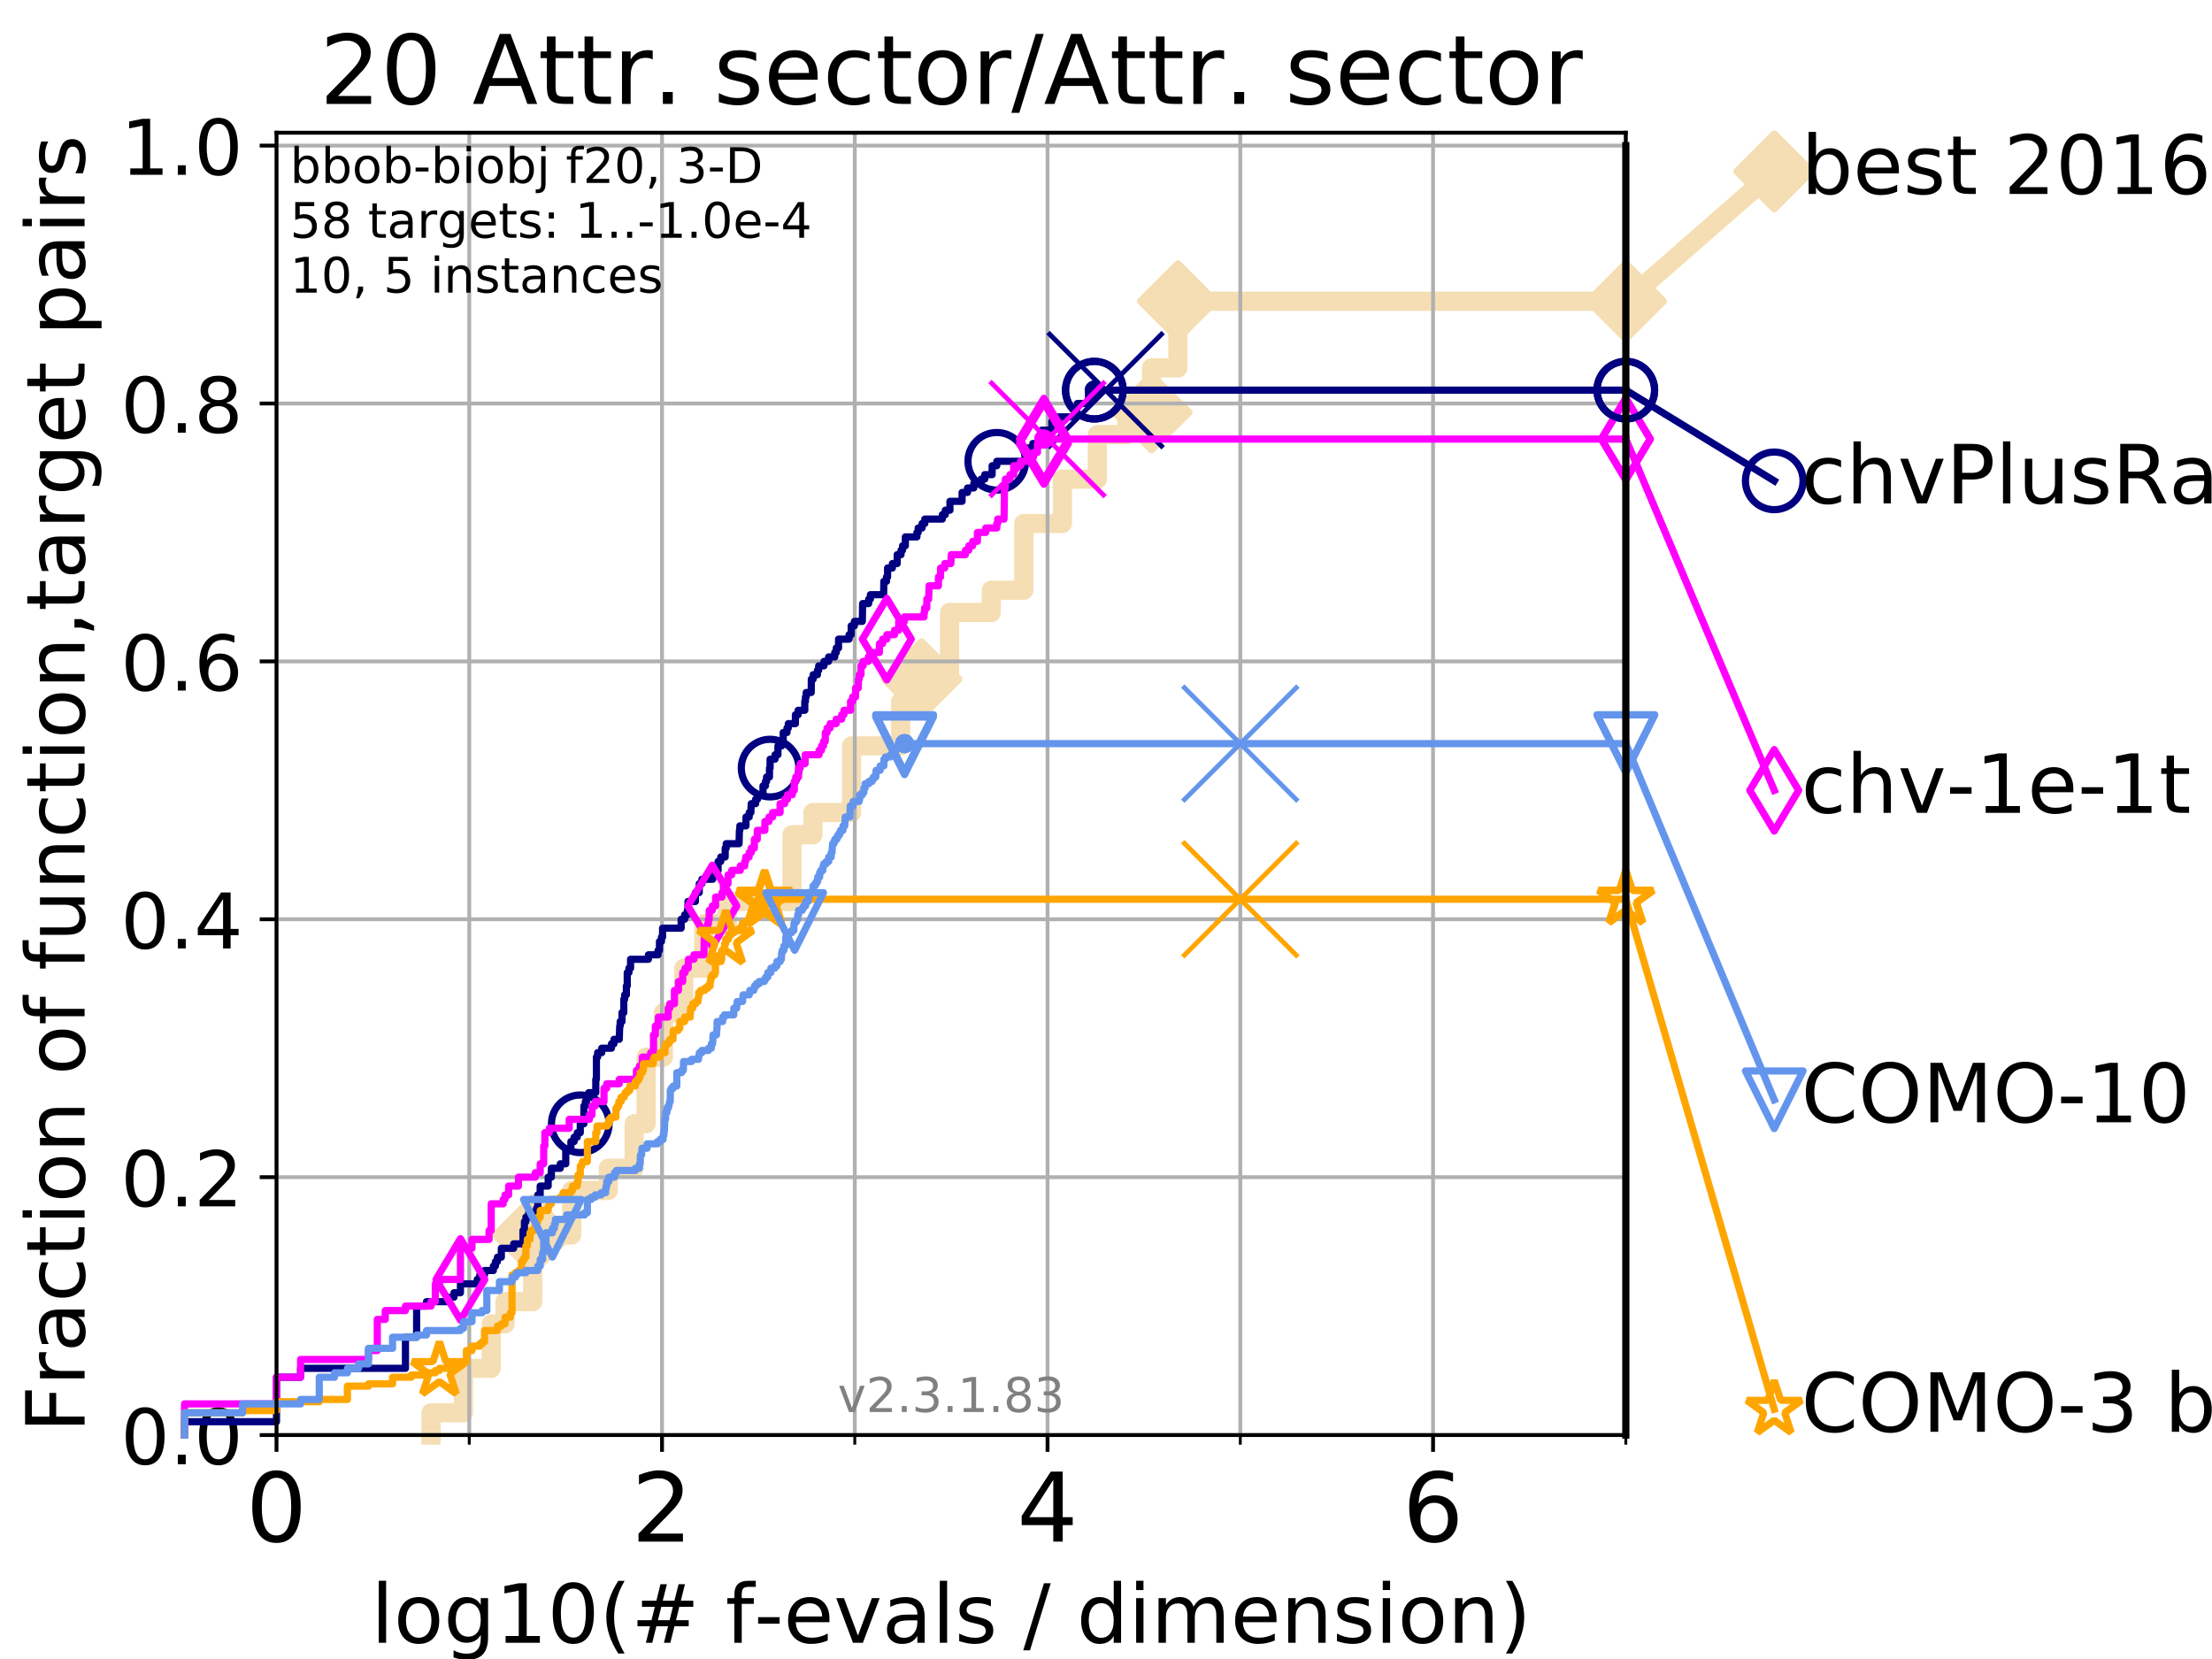 <?xml version="1.0" encoding="utf-8" standalone="no"?>
<!DOCTYPE svg PUBLIC "-//W3C//DTD SVG 1.1//EN"
  "http://www.w3.org/Graphics/SVG/1.1/DTD/svg11.dtd">
<!-- Created with matplotlib (https://matplotlib.org/) -->
<svg height="345.6pt" version="1.1" viewBox="0 0 460.8 345.6" width="460.8pt" xmlns="http://www.w3.org/2000/svg" xmlns:xlink="http://www.w3.org/1999/xlink">
 <defs>
  <style type="text/css">
*{stroke-linecap:butt;stroke-linejoin:round;}
  </style>
 </defs>
 <g id="figure_1">
  <g id="patch_1">
   <path d="M 0 345.6 
L 460.8 345.6 
L 460.8 0 
L 0 0 
z
" style="fill:#ffffff;"/>
  </g>
  <g id="axes_1">
   <g id="patch_2">
    <path d="M 57.6 298.944 
L 338.688 298.944 
L 338.688 27.648 
L 57.6 27.648 
z
" style="fill:#ffffff;"/>
   </g>
   <g id="line2d_1">
    <path d="M 89.79 298.944 
L 89.79 294.313 
L 96.552 294.313 
L 96.552 285.05 
L 102.331 285.05 
L 102.331 275.788 
L 105.21 275.788 
L 105.21 271.157 
L 110.969 271.157 
L 110.969 257.263 
L 119.097 257.263 
L 119.097 248.001 
L 126.729 248.001 
L 126.729 243.37 
L 132.101 243.37 
L 132.101 234.107 
L 134.591 234.107 
L 134.591 220.214 
L 138.199 220.214 
L 138.199 210.951 
L 142.442 210.951 
L 142.442 201.689 
L 146.609 201.689 
L 146.609 192.426 
L 151.502 192.426 
L 151.502 187.795 
L 164.986 187.795 
L 164.986 173.901 
L 169.36 173.901 
L 169.36 169.27 
L 177.397 169.27 
L 177.397 155.377 
L 187.628 155.377 
L 187.628 146.114 
L 191.964 146.114 
L 191.964 141.483 
L 197.805 141.483 
L 197.805 127.589 
L 206.504 127.589 
L 206.504 122.958 
L 213.278 122.958 
L 213.278 109.065 
L 221.314 109.065 
L 221.314 99.802 
L 228.598 99.802 
L 228.598 90.54 
L 234.75 90.54 
L 234.75 85.909 
L 239.886 85.909 
L 239.886 76.646 
L 245.382 76.646 
L 245.382 62.753 
L 338.688 62.753 
" style="fill:none;stroke:#f5deb3;stroke-linecap:square;stroke-width:4;"/>
   </g>
   <g id="line2d_2">
    <defs>
     <path d="M 0 7.778 
L 7.778 0 
L 0 -7.778 
L -7.778 0 
z
" id="md1d07c23ac" style="stroke:#f5deb3;stroke-linejoin:miter;stroke-width:1.5;"/>
    </defs>
    <g>
     <use style="fill:#f5deb3;stroke:#f5deb3;stroke-linejoin:miter;stroke-width:1.5;" x="110.969" xlink:href="#md1d07c23ac" y="257.263"/>
     <use style="fill:#f5deb3;stroke:#f5deb3;stroke-linejoin:miter;stroke-width:1.5;" x="191.964" xlink:href="#md1d07c23ac" y="141.483"/>
     <use style="fill:#f5deb3;stroke:#f5deb3;stroke-linejoin:miter;stroke-width:1.5;" x="239.886" xlink:href="#md1d07c23ac" y="85.909"/>
     <use style="fill:#f5deb3;stroke:#f5deb3;stroke-linejoin:miter;stroke-width:1.5;" x="245.382" xlink:href="#md1d07c23ac" y="62.753"/>
     <use style="fill:#f5deb3;stroke:#f5deb3;stroke-linejoin:miter;stroke-width:1.5;" x="338.688" xlink:href="#md1d07c23ac" y="62.753"/>
    </g>
   </g>
   <g id="line2d_3">
    <path style="fill:none;stroke:#f5deb3;stroke-linecap:square;stroke-width:4;"/>
    <g/>
   </g>
   <g id="line2d_4">
    <path d="M 338.688 62.753 
L 369.608 35.706 
" style="fill:none;stroke:#f5deb3;stroke-linecap:square;stroke-width:4;"/>
    <g>
     <use style="fill:#f5deb3;stroke:#f5deb3;stroke-linejoin:miter;stroke-width:1.5;" x="338.688" xlink:href="#md1d07c23ac" y="62.753"/>
     <use style="fill:#f5deb3;stroke:#f5deb3;stroke-linejoin:miter;stroke-width:1.5;" x="369.608" xlink:href="#md1d07c23ac" y="35.706"/>
    </g>
   </g>
   <g id="matplotlib.axis_1">
    <g id="xtick_1">
     <g id="line2d_5">
      <path clip-path="url(#p4100b4e20d)" d="M 57.6 298.944 
L 57.6 27.648 
" style="fill:none;stroke:#b0b0b0;stroke-linecap:square;stroke-width:0.8;"/>
     </g>
     <g id="line2d_6">
      <defs>
       <path d="M 0 0 
L 0 3.5 
" id="m3203c4acc2" style="stroke:#000000;stroke-width:0.8;"/>
      </defs>
      <g>
       <use style="stroke:#000000;stroke-width:0.8;" x="57.6" xlink:href="#m3203c4acc2" y="298.944"/>
      </g>
     </g>
     <g id="text_1">
      <!-- 0 -->
      <defs>
       <path d="M 31.781 66.406 
Q 24.172 66.406 20.328 58.906 
Q 16.5 51.422 16.5 36.375 
Q 16.5 21.391 20.328 13.891 
Q 24.172 6.391 31.781 6.391 
Q 39.453 6.391 43.281 13.891 
Q 47.125 21.391 47.125 36.375 
Q 47.125 51.422 43.281 58.906 
Q 39.453 66.406 31.781 66.406 
z
M 31.781 74.219 
Q 44.047 74.219 50.516 64.516 
Q 56.984 54.828 56.984 36.375 
Q 56.984 17.969 50.516 8.266 
Q 44.047 -1.422 31.781 -1.422 
Q 19.531 -1.422 13.062 8.266 
Q 6.594 17.969 6.594 36.375 
Q 6.594 54.828 13.062 64.516 
Q 19.531 74.219 31.781 74.219 
z
" id="DejaVuSans-48"/>
      </defs>
      <g transform="translate(51.237 321.141)scale(0.2 -0.2)">
       <use xlink:href="#DejaVuSans-48"/>
      </g>
     </g>
    </g>
    <g id="xtick_2">
     <g id="line2d_7">
      <path clip-path="url(#p4100b4e20d)" d="M 137.911 298.944 
L 137.911 27.648 
" style="fill:none;stroke:#b0b0b0;stroke-linecap:square;stroke-width:0.8;"/>
     </g>
     <g id="line2d_8">
      <g>
       <use style="stroke:#000000;stroke-width:0.8;" x="137.911" xlink:href="#m3203c4acc2" y="298.944"/>
      </g>
     </g>
     <g id="text_2">
      <!-- 2 -->
      <defs>
       <path d="M 19.188 8.297 
L 53.609 8.297 
L 53.609 0 
L 7.328 0 
L 7.328 8.297 
Q 12.938 14.109 22.625 23.891 
Q 32.328 33.688 34.812 36.531 
Q 39.547 41.844 41.422 45.531 
Q 43.312 49.219 43.312 52.781 
Q 43.312 58.594 39.234 62.25 
Q 35.156 65.922 28.609 65.922 
Q 23.969 65.922 18.812 64.312 
Q 13.672 62.703 7.812 59.422 
L 7.812 69.391 
Q 13.766 71.781 18.938 73 
Q 24.125 74.219 28.422 74.219 
Q 39.75 74.219 46.484 68.547 
Q 53.219 62.891 53.219 53.422 
Q 53.219 48.922 51.531 44.891 
Q 49.859 40.875 45.406 35.406 
Q 44.188 33.984 37.641 27.219 
Q 31.109 20.453 19.188 8.297 
z
" id="DejaVuSans-50"/>
      </defs>
      <g transform="translate(131.548 321.141)scale(0.2 -0.2)">
       <use xlink:href="#DejaVuSans-50"/>
      </g>
     </g>
    </g>
    <g id="xtick_3">
     <g id="line2d_9">
      <path clip-path="url(#p4100b4e20d)" d="M 218.222 298.944 
L 218.222 27.648 
" style="fill:none;stroke:#b0b0b0;stroke-linecap:square;stroke-width:0.8;"/>
     </g>
     <g id="line2d_10">
      <g>
       <use style="stroke:#000000;stroke-width:0.8;" x="218.222" xlink:href="#m3203c4acc2" y="298.944"/>
      </g>
     </g>
     <g id="text_3">
      <!-- 4 -->
      <defs>
       <path d="M 37.797 64.312 
L 12.891 25.391 
L 37.797 25.391 
z
M 35.203 72.906 
L 47.609 72.906 
L 47.609 25.391 
L 58.016 25.391 
L 58.016 17.188 
L 47.609 17.188 
L 47.609 0 
L 37.797 0 
L 37.797 17.188 
L 4.891 17.188 
L 4.891 26.703 
z
" id="DejaVuSans-52"/>
      </defs>
      <g transform="translate(211.859 321.141)scale(0.2 -0.2)">
       <use xlink:href="#DejaVuSans-52"/>
      </g>
     </g>
    </g>
    <g id="xtick_4">
     <g id="line2d_11">
      <path clip-path="url(#p4100b4e20d)" d="M 298.533 298.944 
L 298.533 27.648 
" style="fill:none;stroke:#b0b0b0;stroke-linecap:square;stroke-width:0.8;"/>
     </g>
     <g id="line2d_12">
      <g>
       <use style="stroke:#000000;stroke-width:0.8;" x="298.533" xlink:href="#m3203c4acc2" y="298.944"/>
      </g>
     </g>
     <g id="text_4">
      <!-- 6 -->
      <defs>
       <path d="M 33.016 40.375 
Q 26.375 40.375 22.484 35.828 
Q 18.609 31.297 18.609 23.391 
Q 18.609 15.531 22.484 10.953 
Q 26.375 6.391 33.016 6.391 
Q 39.656 6.391 43.531 10.953 
Q 47.406 15.531 47.406 23.391 
Q 47.406 31.297 43.531 35.828 
Q 39.656 40.375 33.016 40.375 
z
M 52.594 71.297 
L 52.594 62.312 
Q 48.875 64.062 45.094 64.984 
Q 41.312 65.922 37.594 65.922 
Q 27.828 65.922 22.672 59.328 
Q 17.531 52.734 16.797 39.406 
Q 19.672 43.656 24.016 45.922 
Q 28.375 48.188 33.594 48.188 
Q 44.578 48.188 50.953 41.516 
Q 57.328 34.859 57.328 23.391 
Q 57.328 12.156 50.688 5.359 
Q 44.047 -1.422 33.016 -1.422 
Q 20.359 -1.422 13.672 8.266 
Q 6.984 17.969 6.984 36.375 
Q 6.984 53.656 15.188 63.938 
Q 23.391 74.219 37.203 74.219 
Q 40.922 74.219 44.703 73.484 
Q 48.484 72.75 52.594 71.297 
z
" id="DejaVuSans-54"/>
      </defs>
      <g transform="translate(292.17 321.141)scale(0.2 -0.2)">
       <use xlink:href="#DejaVuSans-54"/>
      </g>
     </g>
    </g>
    <g id="xtick_5">
     <g id="line2d_13">
      <path clip-path="url(#p4100b4e20d)" d="M 97.755 298.944 
L 97.755 27.648 
" style="fill:none;stroke:#b0b0b0;stroke-linecap:square;stroke-width:0.8;"/>
     </g>
     <g id="line2d_14">
      <defs>
       <path d="M 0 0 
L 0 2 
" id="mb47f9bea0b" style="stroke:#000000;stroke-width:0.6;"/>
      </defs>
      <g>
       <use style="stroke:#000000;stroke-width:0.6;" x="97.755" xlink:href="#mb47f9bea0b" y="298.944"/>
      </g>
     </g>
    </g>
    <g id="xtick_6">
     <g id="line2d_15">
      <path clip-path="url(#p4100b4e20d)" d="M 178.066 298.944 
L 178.066 27.648 
" style="fill:none;stroke:#b0b0b0;stroke-linecap:square;stroke-width:0.8;"/>
     </g>
     <g id="line2d_16">
      <g>
       <use style="stroke:#000000;stroke-width:0.6;" x="178.066" xlink:href="#mb47f9bea0b" y="298.944"/>
      </g>
     </g>
    </g>
    <g id="xtick_7">
     <g id="line2d_17">
      <path clip-path="url(#p4100b4e20d)" d="M 258.377 298.944 
L 258.377 27.648 
" style="fill:none;stroke:#b0b0b0;stroke-linecap:square;stroke-width:0.8;"/>
     </g>
     <g id="line2d_18">
      <g>
       <use style="stroke:#000000;stroke-width:0.6;" x="258.377" xlink:href="#mb47f9bea0b" y="298.944"/>
      </g>
     </g>
    </g>
    <g id="xtick_8">
     <g id="line2d_19">
      <path clip-path="url(#p4100b4e20d)" d="M 338.688 298.944 
L 338.688 27.648 
" style="fill:none;stroke:#b0b0b0;stroke-linecap:square;stroke-width:0.8;"/>
     </g>
     <g id="line2d_20">
      <g>
       <use style="stroke:#000000;stroke-width:0.6;" x="338.688" xlink:href="#mb47f9bea0b" y="298.944"/>
      </g>
     </g>
    </g>
    <g id="text_5">
     <!-- log10(# f-evals / dimension) -->
     <defs>
      <path d="M 9.422 75.984 
L 18.406 75.984 
L 18.406 0 
L 9.422 0 
z
" id="DejaVuSans-108"/>
      <path d="M 30.609 48.391 
Q 23.391 48.391 19.188 42.75 
Q 14.984 37.109 14.984 27.297 
Q 14.984 17.484 19.156 11.844 
Q 23.344 6.203 30.609 6.203 
Q 37.797 6.203 41.984 11.859 
Q 46.188 17.531 46.188 27.297 
Q 46.188 37.016 41.984 42.703 
Q 37.797 48.391 30.609 48.391 
z
M 30.609 56 
Q 42.328 56 49.016 48.375 
Q 55.719 40.766 55.719 27.297 
Q 55.719 13.875 49.016 6.219 
Q 42.328 -1.422 30.609 -1.422 
Q 18.844 -1.422 12.172 6.219 
Q 5.516 13.875 5.516 27.297 
Q 5.516 40.766 12.172 48.375 
Q 18.844 56 30.609 56 
z
" id="DejaVuSans-111"/>
      <path d="M 45.406 27.984 
Q 45.406 37.75 41.375 43.109 
Q 37.359 48.484 30.078 48.484 
Q 22.859 48.484 18.828 43.109 
Q 14.797 37.75 14.797 27.984 
Q 14.797 18.266 18.828 12.891 
Q 22.859 7.516 30.078 7.516 
Q 37.359 7.516 41.375 12.891 
Q 45.406 18.266 45.406 27.984 
z
M 54.391 6.781 
Q 54.391 -7.172 48.188 -13.984 
Q 42 -20.797 29.203 -20.797 
Q 24.469 -20.797 20.266 -20.094 
Q 16.062 -19.391 12.109 -17.922 
L 12.109 -9.188 
Q 16.062 -11.328 19.922 -12.344 
Q 23.781 -13.375 27.781 -13.375 
Q 36.625 -13.375 41.016 -8.766 
Q 45.406 -4.156 45.406 5.172 
L 45.406 9.625 
Q 42.625 4.781 38.281 2.391 
Q 33.938 0 27.875 0 
Q 17.828 0 11.672 7.656 
Q 5.516 15.328 5.516 27.984 
Q 5.516 40.672 11.672 48.328 
Q 17.828 56 27.875 56 
Q 33.938 56 38.281 53.609 
Q 42.625 51.219 45.406 46.391 
L 45.406 54.688 
L 54.391 54.688 
z
" id="DejaVuSans-103"/>
      <path d="M 12.406 8.297 
L 28.516 8.297 
L 28.516 63.922 
L 10.984 60.406 
L 10.984 69.391 
L 28.422 72.906 
L 38.281 72.906 
L 38.281 8.297 
L 54.391 8.297 
L 54.391 0 
L 12.406 0 
z
" id="DejaVuSans-49"/>
      <path d="M 31 75.875 
Q 24.469 64.656 21.281 53.656 
Q 18.109 42.672 18.109 31.391 
Q 18.109 20.125 21.312 9.062 
Q 24.516 -2 31 -13.188 
L 23.188 -13.188 
Q 15.875 -1.703 12.234 9.375 
Q 8.594 20.453 8.594 31.391 
Q 8.594 42.281 12.203 53.312 
Q 15.828 64.359 23.188 75.875 
z
" id="DejaVuSans-40"/>
      <path d="M 51.125 44 
L 36.922 44 
L 32.812 27.688 
L 47.125 27.688 
z
M 43.797 71.781 
L 38.719 51.516 
L 52.984 51.516 
L 58.109 71.781 
L 65.922 71.781 
L 60.891 51.516 
L 76.125 51.516 
L 76.125 44 
L 58.984 44 
L 54.984 27.688 
L 70.516 27.688 
L 70.516 20.219 
L 53.078 20.219 
L 48 0 
L 40.188 0 
L 45.219 20.219 
L 30.906 20.219 
L 25.875 0 
L 18.016 0 
L 23.094 20.219 
L 7.719 20.219 
L 7.719 27.688 
L 24.906 27.688 
L 29 44 
L 13.281 44 
L 13.281 51.516 
L 30.906 51.516 
L 35.891 71.781 
z
" id="DejaVuSans-35"/>
      <path id="DejaVuSans-32"/>
      <path d="M 37.109 75.984 
L 37.109 68.5 
L 28.516 68.5 
Q 23.688 68.5 21.797 66.547 
Q 19.922 64.594 19.922 59.516 
L 19.922 54.688 
L 34.719 54.688 
L 34.719 47.703 
L 19.922 47.703 
L 19.922 0 
L 10.891 0 
L 10.891 47.703 
L 2.297 47.703 
L 2.297 54.688 
L 10.891 54.688 
L 10.891 58.5 
Q 10.891 67.625 15.141 71.797 
Q 19.391 75.984 28.609 75.984 
z
" id="DejaVuSans-102"/>
      <path d="M 4.891 31.391 
L 31.203 31.391 
L 31.203 23.391 
L 4.891 23.391 
z
" id="DejaVuSans-45"/>
      <path d="M 56.203 29.594 
L 56.203 25.203 
L 14.891 25.203 
Q 15.484 15.922 20.484 11.062 
Q 25.484 6.203 34.422 6.203 
Q 39.594 6.203 44.453 7.469 
Q 49.312 8.734 54.109 11.281 
L 54.109 2.781 
Q 49.266 0.734 44.188 -0.344 
Q 39.109 -1.422 33.891 -1.422 
Q 20.797 -1.422 13.156 6.188 
Q 5.516 13.812 5.516 26.812 
Q 5.516 40.234 12.766 48.109 
Q 20.016 56 32.328 56 
Q 43.359 56 49.781 48.891 
Q 56.203 41.797 56.203 29.594 
z
M 47.219 32.234 
Q 47.125 39.594 43.094 43.984 
Q 39.062 48.391 32.422 48.391 
Q 24.906 48.391 20.391 44.141 
Q 15.875 39.891 15.188 32.172 
z
" id="DejaVuSans-101"/>
      <path d="M 2.984 54.688 
L 12.5 54.688 
L 29.594 8.797 
L 46.688 54.688 
L 56.203 54.688 
L 35.688 0 
L 23.484 0 
z
" id="DejaVuSans-118"/>
      <path d="M 34.281 27.484 
Q 23.391 27.484 19.188 25 
Q 14.984 22.516 14.984 16.5 
Q 14.984 11.719 18.141 8.906 
Q 21.297 6.109 26.703 6.109 
Q 34.188 6.109 38.703 11.406 
Q 43.219 16.703 43.219 25.484 
L 43.219 27.484 
z
M 52.203 31.203 
L 52.203 0 
L 43.219 0 
L 43.219 8.297 
Q 40.141 3.328 35.547 0.953 
Q 30.953 -1.422 24.312 -1.422 
Q 15.922 -1.422 10.953 3.297 
Q 6 8.016 6 15.922 
Q 6 25.141 12.172 29.828 
Q 18.359 34.516 30.609 34.516 
L 43.219 34.516 
L 43.219 35.406 
Q 43.219 41.609 39.141 45 
Q 35.062 48.391 27.688 48.391 
Q 23 48.391 18.547 47.266 
Q 14.109 46.141 10.016 43.891 
L 10.016 52.203 
Q 14.938 54.109 19.578 55.047 
Q 24.219 56 28.609 56 
Q 40.484 56 46.344 49.844 
Q 52.203 43.703 52.203 31.203 
z
" id="DejaVuSans-97"/>
      <path d="M 44.281 53.078 
L 44.281 44.578 
Q 40.484 46.531 36.375 47.5 
Q 32.281 48.484 27.875 48.484 
Q 21.188 48.484 17.844 46.438 
Q 14.5 44.391 14.5 40.281 
Q 14.5 37.156 16.891 35.375 
Q 19.281 33.594 26.516 31.984 
L 29.594 31.297 
Q 39.156 29.25 43.188 25.516 
Q 47.219 21.781 47.219 15.094 
Q 47.219 7.469 41.188 3.016 
Q 35.156 -1.422 24.609 -1.422 
Q 20.219 -1.422 15.453 -0.562 
Q 10.688 0.297 5.422 2 
L 5.422 11.281 
Q 10.406 8.688 15.234 7.391 
Q 20.062 6.109 24.812 6.109 
Q 31.156 6.109 34.562 8.281 
Q 37.984 10.453 37.984 14.406 
Q 37.984 18.062 35.516 20.016 
Q 33.062 21.969 24.703 23.781 
L 21.578 24.516 
Q 13.234 26.266 9.516 29.906 
Q 5.812 33.547 5.812 39.891 
Q 5.812 47.609 11.281 51.797 
Q 16.75 56 26.812 56 
Q 31.781 56 36.172 55.266 
Q 40.578 54.547 44.281 53.078 
z
" id="DejaVuSans-115"/>
      <path d="M 25.391 72.906 
L 33.688 72.906 
L 8.297 -9.281 
L 0 -9.281 
z
" id="DejaVuSans-47"/>
      <path d="M 45.406 46.391 
L 45.406 75.984 
L 54.391 75.984 
L 54.391 0 
L 45.406 0 
L 45.406 8.203 
Q 42.578 3.328 38.25 0.953 
Q 33.938 -1.422 27.875 -1.422 
Q 17.969 -1.422 11.734 6.484 
Q 5.516 14.406 5.516 27.297 
Q 5.516 40.188 11.734 48.094 
Q 17.969 56 27.875 56 
Q 33.938 56 38.25 53.625 
Q 42.578 51.266 45.406 46.391 
z
M 14.797 27.297 
Q 14.797 17.391 18.875 11.75 
Q 22.953 6.109 30.078 6.109 
Q 37.203 6.109 41.297 11.75 
Q 45.406 17.391 45.406 27.297 
Q 45.406 37.203 41.297 42.844 
Q 37.203 48.484 30.078 48.484 
Q 22.953 48.484 18.875 42.844 
Q 14.797 37.203 14.797 27.297 
z
" id="DejaVuSans-100"/>
      <path d="M 9.422 54.688 
L 18.406 54.688 
L 18.406 0 
L 9.422 0 
z
M 9.422 75.984 
L 18.406 75.984 
L 18.406 64.594 
L 9.422 64.594 
z
" id="DejaVuSans-105"/>
      <path d="M 52 44.188 
Q 55.375 50.25 60.062 53.125 
Q 64.75 56 71.094 56 
Q 79.641 56 84.281 50.016 
Q 88.922 44.047 88.922 33.016 
L 88.922 0 
L 79.891 0 
L 79.891 32.719 
Q 79.891 40.578 77.094 44.375 
Q 74.312 48.188 68.609 48.188 
Q 61.625 48.188 57.562 43.547 
Q 53.516 38.922 53.516 30.906 
L 53.516 0 
L 44.484 0 
L 44.484 32.719 
Q 44.484 40.625 41.703 44.406 
Q 38.922 48.188 33.109 48.188 
Q 26.219 48.188 22.156 43.531 
Q 18.109 38.875 18.109 30.906 
L 18.109 0 
L 9.078 0 
L 9.078 54.688 
L 18.109 54.688 
L 18.109 46.188 
Q 21.188 51.219 25.484 53.609 
Q 29.781 56 35.688 56 
Q 41.656 56 45.828 52.969 
Q 50 49.953 52 44.188 
z
" id="DejaVuSans-109"/>
      <path d="M 54.891 33.016 
L 54.891 0 
L 45.906 0 
L 45.906 32.719 
Q 45.906 40.484 42.875 44.328 
Q 39.844 48.188 33.797 48.188 
Q 26.516 48.188 22.312 43.547 
Q 18.109 38.922 18.109 30.906 
L 18.109 0 
L 9.078 0 
L 9.078 54.688 
L 18.109 54.688 
L 18.109 46.188 
Q 21.344 51.125 25.703 53.562 
Q 30.078 56 35.797 56 
Q 45.219 56 50.047 50.172 
Q 54.891 44.344 54.891 33.016 
z
" id="DejaVuSans-110"/>
      <path d="M 8.016 75.875 
L 15.828 75.875 
Q 23.141 64.359 26.781 53.312 
Q 30.422 42.281 30.422 31.391 
Q 30.422 20.453 26.781 9.375 
Q 23.141 -1.703 15.828 -13.188 
L 8.016 -13.188 
Q 14.5 -2 17.703 9.062 
Q 20.906 20.125 20.906 31.391 
Q 20.906 42.672 17.703 53.656 
Q 14.5 64.656 8.016 75.875 
z
" id="DejaVuSans-41"/>
     </defs>
     <g transform="translate(77.303 342.218)scale(0.17 -0.17)">
      <use xlink:href="#DejaVuSans-108"/>
      <use x="27.783" xlink:href="#DejaVuSans-111"/>
      <use x="88.965" xlink:href="#DejaVuSans-103"/>
      <use x="152.441" xlink:href="#DejaVuSans-49"/>
      <use x="216.064" xlink:href="#DejaVuSans-48"/>
      <use x="279.688" xlink:href="#DejaVuSans-40"/>
      <use x="318.701" xlink:href="#DejaVuSans-35"/>
      <use x="402.49" xlink:href="#DejaVuSans-32"/>
      <use x="434.277" xlink:href="#DejaVuSans-102"/>
      <use x="469.404" xlink:href="#DejaVuSans-45"/>
      <use x="505.488" xlink:href="#DejaVuSans-101"/>
      <use x="567.012" xlink:href="#DejaVuSans-118"/>
      <use x="626.191" xlink:href="#DejaVuSans-97"/>
      <use x="687.471" xlink:href="#DejaVuSans-108"/>
      <use x="715.254" xlink:href="#DejaVuSans-115"/>
      <use x="767.354" xlink:href="#DejaVuSans-32"/>
      <use x="799.141" xlink:href="#DejaVuSans-47"/>
      <use x="832.832" xlink:href="#DejaVuSans-32"/>
      <use x="864.619" xlink:href="#DejaVuSans-100"/>
      <use x="928.096" xlink:href="#DejaVuSans-105"/>
      <use x="955.879" xlink:href="#DejaVuSans-109"/>
      <use x="1053.291" xlink:href="#DejaVuSans-101"/>
      <use x="1114.814" xlink:href="#DejaVuSans-110"/>
      <use x="1178.193" xlink:href="#DejaVuSans-115"/>
      <use x="1230.293" xlink:href="#DejaVuSans-105"/>
      <use x="1258.076" xlink:href="#DejaVuSans-111"/>
      <use x="1319.258" xlink:href="#DejaVuSans-110"/>
      <use x="1382.637" xlink:href="#DejaVuSans-41"/>
     </g>
    </g>
   </g>
   <g id="matplotlib.axis_2">
    <g id="ytick_1">
     <g id="line2d_21">
      <path clip-path="url(#p4100b4e20d)" d="M 57.6 298.944 
L 338.688 298.944 
" style="fill:none;stroke:#b0b0b0;stroke-linecap:square;stroke-width:0.8;"/>
     </g>
     <g id="line2d_22">
      <defs>
       <path d="M 0 0 
L -3.5 0 
" id="mf5c2a27ff0" style="stroke:#000000;stroke-width:0.8;"/>
      </defs>
      <g>
       <use style="stroke:#000000;stroke-width:0.8;" x="57.6" xlink:href="#mf5c2a27ff0" y="298.944"/>
      </g>
     </g>
     <g id="text_6">
      <!-- 0.0 -->
      <defs>
       <path d="M 10.688 12.406 
L 21 12.406 
L 21 0 
L 10.688 0 
z
" id="DejaVuSans-46"/>
      </defs>
      <g transform="translate(25.155 305.023)scale(0.16 -0.16)">
       <use xlink:href="#DejaVuSans-48"/>
       <use x="63.623" xlink:href="#DejaVuSans-46"/>
       <use x="95.41" xlink:href="#DejaVuSans-48"/>
      </g>
     </g>
    </g>
    <g id="ytick_2">
     <g id="line2d_23">
      <path clip-path="url(#p4100b4e20d)" d="M 57.6 245.222 
L 338.688 245.222 
" style="fill:none;stroke:#b0b0b0;stroke-linecap:square;stroke-width:0.8;"/>
     </g>
     <g id="line2d_24">
      <g>
       <use style="stroke:#000000;stroke-width:0.8;" x="57.6" xlink:href="#mf5c2a27ff0" y="245.222"/>
      </g>
     </g>
     <g id="text_7">
      <!-- 0.2 -->
      <g transform="translate(25.155 251.301)scale(0.16 -0.16)">
       <use xlink:href="#DejaVuSans-48"/>
       <use x="63.623" xlink:href="#DejaVuSans-46"/>
       <use x="95.41" xlink:href="#DejaVuSans-50"/>
      </g>
     </g>
    </g>
    <g id="ytick_3">
     <g id="line2d_25">
      <path clip-path="url(#p4100b4e20d)" d="M 57.6 191.5 
L 338.688 191.5 
" style="fill:none;stroke:#b0b0b0;stroke-linecap:square;stroke-width:0.8;"/>
     </g>
     <g id="line2d_26">
      <g>
       <use style="stroke:#000000;stroke-width:0.8;" x="57.6" xlink:href="#mf5c2a27ff0" y="191.5"/>
      </g>
     </g>
     <g id="text_8">
      <!-- 0.4 -->
      <g transform="translate(25.155 197.579)scale(0.16 -0.16)">
       <use xlink:href="#DejaVuSans-48"/>
       <use x="63.623" xlink:href="#DejaVuSans-46"/>
       <use x="95.41" xlink:href="#DejaVuSans-52"/>
      </g>
     </g>
    </g>
    <g id="ytick_4">
     <g id="line2d_27">
      <path clip-path="url(#p4100b4e20d)" d="M 57.6 137.778 
L 338.688 137.778 
" style="fill:none;stroke:#b0b0b0;stroke-linecap:square;stroke-width:0.8;"/>
     </g>
     <g id="line2d_28">
      <g>
       <use style="stroke:#000000;stroke-width:0.8;" x="57.6" xlink:href="#mf5c2a27ff0" y="137.778"/>
      </g>
     </g>
     <g id="text_9">
      <!-- 0.6 -->
      <g transform="translate(25.155 143.857)scale(0.16 -0.16)">
       <use xlink:href="#DejaVuSans-48"/>
       <use x="63.623" xlink:href="#DejaVuSans-46"/>
       <use x="95.41" xlink:href="#DejaVuSans-54"/>
      </g>
     </g>
    </g>
    <g id="ytick_5">
     <g id="line2d_29">
      <path clip-path="url(#p4100b4e20d)" d="M 57.6 84.056 
L 338.688 84.056 
" style="fill:none;stroke:#b0b0b0;stroke-linecap:square;stroke-width:0.8;"/>
     </g>
     <g id="line2d_30">
      <g>
       <use style="stroke:#000000;stroke-width:0.8;" x="57.6" xlink:href="#mf5c2a27ff0" y="84.056"/>
      </g>
     </g>
     <g id="text_10">
      <!-- 0.8 -->
      <defs>
       <path d="M 31.781 34.625 
Q 24.75 34.625 20.719 30.859 
Q 16.703 27.094 16.703 20.516 
Q 16.703 13.922 20.719 10.156 
Q 24.75 6.391 31.781 6.391 
Q 38.812 6.391 42.859 10.172 
Q 46.922 13.969 46.922 20.516 
Q 46.922 27.094 42.891 30.859 
Q 38.875 34.625 31.781 34.625 
z
M 21.922 38.812 
Q 15.578 40.375 12.031 44.719 
Q 8.5 49.078 8.5 55.328 
Q 8.5 64.062 14.719 69.141 
Q 20.953 74.219 31.781 74.219 
Q 42.672 74.219 48.875 69.141 
Q 55.078 64.062 55.078 55.328 
Q 55.078 49.078 51.531 44.719 
Q 48 40.375 41.703 38.812 
Q 48.828 37.156 52.797 32.312 
Q 56.781 27.484 56.781 20.516 
Q 56.781 9.906 50.312 4.234 
Q 43.844 -1.422 31.781 -1.422 
Q 19.734 -1.422 13.25 4.234 
Q 6.781 9.906 6.781 20.516 
Q 6.781 27.484 10.781 32.312 
Q 14.797 37.156 21.922 38.812 
z
M 18.312 54.391 
Q 18.312 48.734 21.844 45.562 
Q 25.391 42.391 31.781 42.391 
Q 38.141 42.391 41.719 45.562 
Q 45.312 48.734 45.312 54.391 
Q 45.312 60.062 41.719 63.234 
Q 38.141 66.406 31.781 66.406 
Q 25.391 66.406 21.844 63.234 
Q 18.312 60.062 18.312 54.391 
z
" id="DejaVuSans-56"/>
      </defs>
      <g transform="translate(25.155 90.135)scale(0.16 -0.16)">
       <use xlink:href="#DejaVuSans-48"/>
       <use x="63.623" xlink:href="#DejaVuSans-46"/>
       <use x="95.41" xlink:href="#DejaVuSans-56"/>
      </g>
     </g>
    </g>
    <g id="ytick_6">
     <g id="line2d_31">
      <path clip-path="url(#p4100b4e20d)" d="M 57.6 30.334 
L 338.688 30.334 
" style="fill:none;stroke:#b0b0b0;stroke-linecap:square;stroke-width:0.8;"/>
     </g>
     <g id="line2d_32">
      <g>
       <use style="stroke:#000000;stroke-width:0.8;" x="57.6" xlink:href="#mf5c2a27ff0" y="30.334"/>
      </g>
     </g>
     <g id="text_11">
      <!-- 1.0 -->
      <g transform="translate(25.155 36.413)scale(0.16 -0.16)">
       <use xlink:href="#DejaVuSans-49"/>
       <use x="63.623" xlink:href="#DejaVuSans-46"/>
       <use x="95.41" xlink:href="#DejaVuSans-48"/>
      </g>
     </g>
    </g>
    <g id="text_12">
     <!-- Fraction of function,target pairs -->
     <defs>
      <path d="M 9.812 72.906 
L 51.703 72.906 
L 51.703 64.594 
L 19.672 64.594 
L 19.672 43.109 
L 48.578 43.109 
L 48.578 34.812 
L 19.672 34.812 
L 19.672 0 
L 9.812 0 
z
" id="DejaVuSans-70"/>
      <path d="M 41.109 46.297 
Q 39.594 47.172 37.812 47.578 
Q 36.031 48 33.891 48 
Q 26.266 48 22.188 43.047 
Q 18.109 38.094 18.109 28.812 
L 18.109 0 
L 9.078 0 
L 9.078 54.688 
L 18.109 54.688 
L 18.109 46.188 
Q 20.953 51.172 25.484 53.578 
Q 30.031 56 36.531 56 
Q 37.453 56 38.578 55.875 
Q 39.703 55.766 41.062 55.516 
z
" id="DejaVuSans-114"/>
      <path d="M 48.781 52.594 
L 48.781 44.188 
Q 44.969 46.297 41.141 47.344 
Q 37.312 48.391 33.406 48.391 
Q 24.656 48.391 19.812 42.844 
Q 14.984 37.312 14.984 27.297 
Q 14.984 17.281 19.812 11.734 
Q 24.656 6.203 33.406 6.203 
Q 37.312 6.203 41.141 7.25 
Q 44.969 8.297 48.781 10.406 
L 48.781 2.094 
Q 45.016 0.344 40.984 -0.531 
Q 36.969 -1.422 32.422 -1.422 
Q 20.062 -1.422 12.781 6.344 
Q 5.516 14.109 5.516 27.297 
Q 5.516 40.672 12.859 48.328 
Q 20.219 56 33.016 56 
Q 37.156 56 41.109 55.141 
Q 45.062 54.297 48.781 52.594 
z
" id="DejaVuSans-99"/>
      <path d="M 18.312 70.219 
L 18.312 54.688 
L 36.812 54.688 
L 36.812 47.703 
L 18.312 47.703 
L 18.312 18.016 
Q 18.312 11.328 20.141 9.422 
Q 21.969 7.516 27.594 7.516 
L 36.812 7.516 
L 36.812 0 
L 27.594 0 
Q 17.188 0 13.234 3.875 
Q 9.281 7.766 9.281 18.016 
L 9.281 47.703 
L 2.688 47.703 
L 2.688 54.688 
L 9.281 54.688 
L 9.281 70.219 
z
" id="DejaVuSans-116"/>
      <path d="M 8.5 21.578 
L 8.5 54.688 
L 17.484 54.688 
L 17.484 21.922 
Q 17.484 14.156 20.5 10.266 
Q 23.531 6.391 29.594 6.391 
Q 36.859 6.391 41.078 11.031 
Q 45.312 15.672 45.312 23.688 
L 45.312 54.688 
L 54.297 54.688 
L 54.297 0 
L 45.312 0 
L 45.312 8.406 
Q 42.047 3.422 37.719 1 
Q 33.406 -1.422 27.688 -1.422 
Q 18.266 -1.422 13.375 4.438 
Q 8.5 10.297 8.5 21.578 
z
M 31.109 56 
z
" id="DejaVuSans-117"/>
      <path d="M 11.719 12.406 
L 22.016 12.406 
L 22.016 4 
L 14.016 -11.625 
L 7.719 -11.625 
L 11.719 4 
z
" id="DejaVuSans-44"/>
      <path d="M 18.109 8.203 
L 18.109 -20.797 
L 9.078 -20.797 
L 9.078 54.688 
L 18.109 54.688 
L 18.109 46.391 
Q 20.953 51.266 25.266 53.625 
Q 29.594 56 35.594 56 
Q 45.562 56 51.781 48.094 
Q 58.016 40.188 58.016 27.297 
Q 58.016 14.406 51.781 6.484 
Q 45.562 -1.422 35.594 -1.422 
Q 29.594 -1.422 25.266 0.953 
Q 20.953 3.328 18.109 8.203 
z
M 48.688 27.297 
Q 48.688 37.203 44.609 42.844 
Q 40.531 48.484 33.406 48.484 
Q 26.266 48.484 22.188 42.844 
Q 18.109 37.203 18.109 27.297 
Q 18.109 17.391 22.188 11.75 
Q 26.266 6.109 33.406 6.109 
Q 40.531 6.109 44.609 11.75 
Q 48.688 17.391 48.688 27.297 
z
" id="DejaVuSans-112"/>
     </defs>
     <g transform="translate(17.62 298.435)rotate(-90)scale(0.17 -0.17)">
      <use xlink:href="#DejaVuSans-70"/>
      <use x="57.41" xlink:href="#DejaVuSans-114"/>
      <use x="98.523" xlink:href="#DejaVuSans-97"/>
      <use x="159.803" xlink:href="#DejaVuSans-99"/>
      <use x="214.783" xlink:href="#DejaVuSans-116"/>
      <use x="253.992" xlink:href="#DejaVuSans-105"/>
      <use x="281.775" xlink:href="#DejaVuSans-111"/>
      <use x="342.957" xlink:href="#DejaVuSans-110"/>
      <use x="406.336" xlink:href="#DejaVuSans-32"/>
      <use x="438.123" xlink:href="#DejaVuSans-111"/>
      <use x="499.305" xlink:href="#DejaVuSans-102"/>
      <use x="534.51" xlink:href="#DejaVuSans-32"/>
      <use x="566.297" xlink:href="#DejaVuSans-102"/>
      <use x="601.502" xlink:href="#DejaVuSans-117"/>
      <use x="664.881" xlink:href="#DejaVuSans-110"/>
      <use x="728.26" xlink:href="#DejaVuSans-99"/>
      <use x="783.24" xlink:href="#DejaVuSans-116"/>
      <use x="822.449" xlink:href="#DejaVuSans-105"/>
      <use x="850.232" xlink:href="#DejaVuSans-111"/>
      <use x="911.414" xlink:href="#DejaVuSans-110"/>
      <use x="974.793" xlink:href="#DejaVuSans-44"/>
      <use x="1006.58" xlink:href="#DejaVuSans-116"/>
      <use x="1045.789" xlink:href="#DejaVuSans-97"/>
      <use x="1107.068" xlink:href="#DejaVuSans-114"/>
      <use x="1148.166" xlink:href="#DejaVuSans-103"/>
      <use x="1211.643" xlink:href="#DejaVuSans-101"/>
      <use x="1273.166" xlink:href="#DejaVuSans-116"/>
      <use x="1312.375" xlink:href="#DejaVuSans-32"/>
      <use x="1344.162" xlink:href="#DejaVuSans-112"/>
      <use x="1407.639" xlink:href="#DejaVuSans-97"/>
      <use x="1468.918" xlink:href="#DejaVuSans-105"/>
      <use x="1496.701" xlink:href="#DejaVuSans-114"/>
      <use x="1537.814" xlink:href="#DejaVuSans-115"/>
     </g>
    </g>
   </g>
   <g id="line2d_33">
    <defs>
     <path d="M 0 1.5 
C 0.398 1.5 0.779 1.342 1.061 1.061 
C 1.342 0.779 1.5 0.398 1.5 0 
C 1.5 -0.398 1.342 -0.779 1.061 -1.061 
C 0.779 -1.342 0.398 -1.5 0 -1.5 
C -0.398 -1.5 -0.779 -1.342 -1.061 -1.061 
C -1.342 -0.779 -1.5 -0.398 -1.5 0 
C -1.5 0.398 -1.342 0.779 -1.061 1.061 
C -0.779 1.342 -0.398 1.5 0 1.5 
z
" id="me74302a403" style="stroke:#f5deb3;"/>
    </defs>
    <g>
     <use style="fill:#f5deb3;stroke:#f5deb3;" x="245.382" xlink:href="#me74302a403" y="62.753"/>
     <use style="fill:#f5deb3;stroke:#f5deb3;" x="245.382" xlink:href="#me74302a403" y="62.753"/>
    </g>
   </g>
   <g id="line2d_34">
    <defs>
     <path d="M 0 1.5 
C 0.398 1.5 0.779 1.342 1.061 1.061 
C 1.342 0.779 1.5 0.398 1.5 0 
C 1.5 -0.398 1.342 -0.779 1.061 -1.061 
C 0.779 -1.342 0.398 -1.5 0 -1.5 
C -0.398 -1.5 -0.779 -1.342 -1.061 -1.061 
C -1.342 -0.779 -1.5 -0.398 -1.5 0 
C -1.5 0.398 -1.342 0.779 -1.061 1.061 
C -0.779 1.342 -0.398 1.5 0 1.5 
z
" id="m59d0bacf95" style="stroke:#000080;"/>
    </defs>
    <g>
     <use style="fill:#000080;stroke:#000080;" x="227.974" xlink:href="#m59d0bacf95" y="81.277"/>
     <use style="fill:#000080;stroke:#000080;" x="227.974" xlink:href="#m59d0bacf95" y="81.277"/>
    </g>
   </g>
   <g id="line2d_35">
    <path d="M 38.441 298.944 
L 38.441 296.165 
L 57.6 296.165 
L 57.6 286.903 
L 62.617 286.903 
L 62.617 285.05 
L 84.464 285.05 
L 84.464 278.567 
L 86.793 278.567 
L 86.793 272.083 
L 88.847 272.083 
L 88.847 271.157 
L 93.122 271.157 
L 93.122 270.231 
L 94.576 270.231 
L 94.576 269.304 
L 95.918 269.304 
L 95.918 267.452 
L 99.418 267.452 
L 99.418 266.526 
L 99.938 266.526 
L 99.938 265.599 
L 100.935 265.599 
L 100.935 264.673 
L 102.772 264.673 
L 102.772 263.747 
L 103.203 263.747 
L 103.203 262.821 
L 103.623 262.821 
L 103.623 261.894 
L 104.435 261.894 
L 104.435 260.042 
L 107.009 260.042 
L 107.009 259.116 
L 108.949 259.116 
L 108.949 256.337 
L 109.252 256.337 
L 109.252 254.484 
L 109.55 254.484 
L 109.55 253.558 
L 110.132 253.558 
L 110.132 252.632 
L 111.768 252.632 
L 111.768 251.706 
L 112.026 251.706 
L 112.026 248.927 
L 112.532 248.927 
L 112.532 247.075 
L 114.194 247.075 
L 114.194 245.222 
L 114.86 245.222 
L 114.86 243.37 
L 116.72 243.37 
L 116.72 242.443 
L 117.857 242.443 
L 117.857 239.665 
L 118.925 239.665 
L 118.925 237.812 
L 119.603 237.812 
L 119.603 236.886 
L 120.255 236.886 
L 120.255 235.96 
L 120.883 235.96 
L 120.883 234.107 
L 121.638 234.107 
L 121.638 230.402 
L 121.931 230.402 
L 121.931 229.476 
L 122.22 229.476 
L 122.22 228.55 
L 122.643 228.55 
L 122.643 227.623 
L 124.114 227.623 
L 124.114 224.845 
L 124.242 224.845 
L 124.242 220.214 
L 124.495 220.214 
L 124.495 219.287 
L 125.352 219.287 
L 125.352 218.361 
L 127.379 218.361 
L 127.379 217.435 
L 127.903 217.435 
L 127.903 216.509 
L 129.002 216.509 
L 129.099 213.73 
L 129.195 213.73 
L 129.195 212.804 
L 129.574 212.804 
L 129.574 210.951 
L 129.945 210.951 
L 129.945 208.172 
L 130.128 208.172 
L 130.128 207.246 
L 130.488 207.246 
L 130.488 205.394 
L 130.665 205.394 
L 130.665 202.615 
L 131.013 202.615 
L 131.013 201.689 
L 131.355 201.689 
L 131.355 199.836 
L 135.077 199.836 
L 135.077 198.91 
L 137.077 198.91 
L 137.077 197.984 
L 137.38 197.984 
L 137.38 196.131 
L 137.794 196.131 
L 137.794 195.205 
L 138.027 195.205 
L 138.027 193.353 
L 141.895 193.353 
L 141.895 191.5 
L 142.62 191.5 
L 142.62 190.574 
L 143.187 190.574 
L 143.187 189.648 
L 143.316 189.648 
L 143.316 187.795 
L 144.865 187.795 
L 144.865 185.943 
L 145.666 185.943 
L 145.666 184.09 
L 146.216 184.09 
L 146.216 183.164 
L 148.481 183.164 
L 148.481 181.311 
L 149.587 181.311 
L 149.587 179.459 
L 150.144 179.459 
L 150.144 178.533 
L 151.07 178.533 
L 151.07 176.68 
L 151.287 176.68 
L 151.287 175.754 
L 153.96 175.754 
L 154.029 172.975 
L 154.121 172.975 
L 154.121 172.049 
L 155.404 172.049 
L 155.404 170.196 
L 156.073 170.196 
L 156.073 169.27 
L 156.418 169.27 
L 156.499 167.418 
L 157.415 167.418 
L 157.415 166.492 
L 157.81 166.492 
L 157.81 165.565 
L 158.942 165.565 
L 158.942 163.713 
L 159.457 163.713 
L 159.457 162.787 
L 159.692 162.787 
L 159.692 161.86 
L 160.298 161.86 
L 160.298 160.008 
L 160.426 160.008 
L 160.426 158.155 
L 161.45 158.155 
L 161.45 157.229 
L 162.058 157.229 
L 162.058 155.377 
L 162.841 155.377 
L 162.841 154.45 
L 163.158 154.45 
L 163.158 152.598 
L 163.946 152.598 
L 163.946 151.672 
L 164.218 151.672 
L 164.218 150.745 
L 165.697 150.745 
L 165.697 148.893 
L 166.267 148.893 
L 166.267 147.967 
L 167.651 147.967 
L 167.651 146.114 
L 167.788 146.114 
L 167.788 145.188 
L 167.944 145.188 
L 167.944 144.262 
L 168.992 144.262 
L 169.012 141.483 
L 169.389 141.483 
L 169.389 140.557 
L 170.283 140.557 
L 170.283 139.631 
L 170.545 139.631 
L 170.545 138.704 
L 171.654 138.704 
L 171.654 137.778 
L 172.618 137.778 
L 172.618 136.852 
L 173.896 136.852 
L 173.896 135.926 
L 174.211 135.926 
L 174.211 134.999 
L 174.683 134.999 
L 174.683 133.147 
L 176.876 133.147 
L 176.876 132.221 
L 177.324 132.221 
L 177.324 130.368 
L 177.991 130.368 
L 177.991 129.442 
L 179.638 129.442 
L 179.697 125.737 
L 180.963 125.737 
L 180.963 124.811 
L 181.318 124.811 
L 181.318 123.884 
L 184.079 123.884 
L 184.12 121.106 
L 184.674 121.106 
L 184.674 120.179 
L 184.899 120.179 
L 184.899 118.327 
L 185.896 118.327 
L 185.896 117.401 
L 186.901 117.401 
L 186.901 115.548 
L 187.702 115.548 
L 187.702 114.622 
L 188.02 114.622 
L 188.02 113.696 
L 188.602 113.696 
L 188.602 111.843 
L 191.011 111.843 
L 191.011 110.917 
L 191.274 110.917 
L 191.274 109.991 
L 192.089 109.991 
L 192.089 109.065 
L 192.65 109.065 
L 192.65 108.138 
L 196.306 108.138 
L 196.306 107.212 
L 196.92 107.212 
L 196.92 106.286 
L 197.892 106.286 
L 197.892 104.433 
L 200.421 104.433 
L 200.421 102.581 
L 201.555 102.581 
L 201.555 101.655 
L 202.852 101.655 
L 202.852 100.728 
L 204.395 100.728 
L 204.395 99.802 
L 205.141 99.802 
L 205.141 98.876 
L 206.679 98.876 
L 206.679 97.023 
L 207.645 97.023 
L 207.645 96.097 
L 213.555 96.097 
L 213.555 95.171 
L 213.724 95.171 
L 213.724 93.318 
L 215.16 93.318 
L 215.16 92.392 
L 216.79 92.392 
L 216.79 91.466 
L 217.015 91.466 
L 217.015 89.614 
L 219.129 89.614 
L 219.129 87.761 
L 220.545 87.761 
L 220.545 86.835 
L 224.036 86.835 
L 224.036 84.982 
L 224.433 84.982 
L 224.433 84.056 
L 226.754 84.056 
L 226.754 82.204 
L 227.974 82.204 
L 227.974 81.277 
L 338.688 81.277 
L 338.688 81.277 
" style="fill:none;stroke:#000080;stroke-linecap:square;stroke-width:1.5;"/>
   </g>
   <g id="line2d_36">
    <defs>
     <path d="M 0 6 
C 1.591 6 3.117 5.368 4.243 4.243 
C 5.368 3.117 6 1.591 6 0 
C 6 -1.591 5.368 -3.117 4.243 -4.243 
C 3.117 -5.368 1.591 -6 0 -6 
C -1.591 -6 -3.117 -5.368 -4.243 -4.243 
C -5.368 -3.117 -6 -1.591 -6 0 
C -6 1.591 -5.368 3.117 -4.243 4.243 
C -3.117 5.368 -1.591 6 0 6 
z
" id="mf6d31df25a" style="stroke:#000080;stroke-width:1.5;"/>
    </defs>
    <g>
     <use style="fill-opacity:0;stroke:#000080;stroke-width:1.5;" x="120.883" xlink:href="#mf6d31df25a" y="234.107"/>
     <use style="fill-opacity:0;stroke:#000080;stroke-width:1.5;" x="160.426" xlink:href="#mf6d31df25a" y="160.008"/>
     <use style="fill-opacity:0;stroke:#000080;stroke-width:1.5;" x="207.645" xlink:href="#mf6d31df25a" y="96.097"/>
     <use style="fill-opacity:0;stroke:#000080;stroke-width:1.5;" x="227.974" xlink:href="#mf6d31df25a" y="81.277"/>
     <use style="fill-opacity:0;stroke:#000080;stroke-width:1.5;" x="227.974" xlink:href="#mf6d31df25a" y="81.277"/>
     <use style="fill-opacity:0;stroke:#000080;stroke-width:1.5;" x="338.688" xlink:href="#mf6d31df25a" y="81.277"/>
    </g>
   </g>
   <g id="line2d_37">
    <path style="fill:none;stroke:#000080;stroke-linecap:square;stroke-width:1.5;"/>
    <g/>
   </g>
   <g id="line2d_38">
    <path clip-path="url(#p4100b4e20d)" d="M 230.311 81.277 
" style="fill:none;stroke:#000080;stroke-linecap:square;stroke-width:1.5;"/>
    <defs>
     <path d="M -12 12 
L 12 -12 
M -12 -12 
L 12 12 
" id="m944790f8de" style="stroke:#000080;"/>
    </defs>
    <g clip-path="url(#p4100b4e20d)">
     <use style="fill:#000080;stroke:#000080;" x="230.311" xlink:href="#m944790f8de" y="81.277"/>
    </g>
   </g>
   <g id="line2d_39">
    <defs>
     <path d="M 0 1.5 
C 0.398 1.5 0.779 1.342 1.061 1.061 
C 1.342 0.779 1.5 0.398 1.5 0 
C 1.5 -0.398 1.342 -0.779 1.061 -1.061 
C 0.779 -1.342 0.398 -1.5 0 -1.5 
C -0.398 -1.5 -0.779 -1.342 -1.061 -1.061 
C -1.342 -0.779 -1.5 -0.398 -1.5 0 
C -1.5 0.398 -1.342 0.779 -1.061 1.061 
C -0.779 1.342 -0.398 1.5 0 1.5 
z
" id="mded9c644b1" style="stroke:#ff00ff;"/>
    </defs>
    <g>
     <use style="fill:#ff00ff;stroke:#ff00ff;" x="217.462" xlink:href="#mded9c644b1" y="91.466"/>
     <use style="fill:#ff00ff;stroke:#ff00ff;" x="217.462" xlink:href="#mded9c644b1" y="91.466"/>
    </g>
   </g>
   <g id="line2d_40">
    <path d="M 38.441 298.944 
L 38.441 292.46 
L 57.6 292.46 
L 57.6 286.903 
L 62.617 286.903 
L 62.617 283.198 
L 76.759 283.198 
L 76.759 281.345 
L 78.596 281.345 
L 78.596 274.862 
L 80.259 274.862 
L 80.259 273.009 
L 84.464 273.009 
L 84.464 272.083 
L 89.79 272.083 
L 89.79 271.157 
L 90.684 271.157 
L 90.684 267.452 
L 91.535 267.452 
L 91.535 266.526 
L 95.918 266.526 
L 95.918 260.042 
L 98.327 260.042 
L 98.327 258.189 
L 101.878 258.189 
L 101.878 256.337 
L 102.331 256.337 
L 102.331 250.779 
L 104.826 250.779 
L 104.826 249.853 
L 105.21 249.853 
L 105.21 248.927 
L 105.952 248.927 
L 105.952 247.075 
L 108.006 247.075 
L 108.006 245.222 
L 111.506 245.222 
L 111.506 244.296 
L 112.532 244.296 
L 112.532 242.443 
L 113.264 242.443 
L 113.264 238.738 
L 113.501 238.738 
L 113.501 235.96 
L 114.419 235.96 
L 114.419 235.033 
L 118.577 235.033 
L 118.577 233.181 
L 122.782 233.181 
L 122.782 232.255 
L 123.327 232.255 
L 123.327 230.402 
L 123.985 230.402 
L 123.985 229.476 
L 125.823 229.476 
L 125.823 226.697 
L 126.395 226.697 
L 126.395 225.771 
L 129.002 225.771 
L 129.002 224.845 
L 132.581 224.845 
L 132.581 222.992 
L 133.201 222.992 
L 133.201 222.066 
L 133.8 222.066 
L 133.8 220.214 
L 135.549 220.214 
L 135.549 219.287 
L 136.138 219.287 
L 136.138 215.582 
L 136.52 215.582 
L 136.52 213.73 
L 137.138 213.73 
L 137.138 211.877 
L 139.199 211.877 
L 139.199 210.025 
L 139.52 210.025 
L 139.52 209.099 
L 140.499 209.099 
L 140.499 206.32 
L 141.331 206.32 
L 141.331 204.467 
L 142.216 204.467 
L 142.216 202.615 
L 142.708 202.615 
L 142.708 201.689 
L 143.358 201.689 
L 143.401 199.836 
L 144.55 199.836 
L 144.55 198.91 
L 146.644 198.91 
L 146.714 195.205 
L 146.993 195.205 
L 146.993 193.353 
L 147.402 193.353 
L 147.402 192.426 
L 147.57 192.426 
L 147.57 191.5 
L 147.736 191.5 
L 147.736 189.648 
L 148.386 189.648 
L 148.386 188.721 
L 149.074 188.721 
L 149.074 186.869 
L 150.401 186.869 
L 150.401 185.943 
L 150.683 185.943 
L 150.683 184.09 
L 151.661 184.09 
L 151.661 182.238 
L 152.436 182.238 
L 152.436 181.311 
L 154.213 181.311 
L 154.213 180.385 
L 155.146 180.385 
L 155.146 179.459 
L 155.34 179.459 
L 155.34 178.533 
L 156.053 178.533 
L 156.053 177.606 
L 156.499 177.606 
L 156.499 176.68 
L 157.147 176.68 
L 157.147 174.828 
L 157.754 174.828 
L 157.754 172.975 
L 159.338 172.975 
L 159.338 171.123 
L 160.201 171.123 
L 160.201 170.196 
L 160.946 170.196 
L 160.946 169.27 
L 162.503 169.27 
L 162.503 167.418 
L 163.483 167.418 
L 163.483 166.492 
L 164.05 166.492 
L 164.05 165.565 
L 165.059 165.565 
L 165.059 164.639 
L 165.471 164.639 
L 165.471 162.787 
L 165.768 162.787 
L 165.768 161.86 
L 166.346 161.86 
L 166.346 160.008 
L 166.707 160.008 
L 166.707 159.082 
L 167.725 159.082 
L 167.725 157.229 
L 170.625 157.229 
L 170.625 156.303 
L 171.134 156.303 
L 171.134 155.377 
L 171.561 155.377 
L 171.561 154.45 
L 171.929 154.45 
L 171.929 152.598 
L 172.305 152.598 
L 172.305 151.672 
L 172.933 151.672 
L 172.933 150.745 
L 174.197 150.745 
L 174.197 149.819 
L 175.341 149.819 
L 175.341 148.893 
L 175.804 148.893 
L 175.804 147.967 
L 177.184 147.967 
L 177.184 146.114 
L 177.625 146.114 
L 177.625 145.188 
L 178.223 145.188 
L 178.223 143.336 
L 178.795 143.336 
L 178.834 141.483 
L 178.989 141.483 
L 178.989 140.557 
L 179.36 140.557 
L 179.36 138.704 
L 179.802 138.704 
L 179.802 137.778 
L 180.898 137.778 
L 180.898 136.852 
L 181.192 136.852 
L 181.192 135.926 
L 183.196 135.926 
L 183.196 134.073 
L 183.868 134.073 
L 183.868 133.147 
L 184.745 133.147 
L 184.745 132.221 
L 186.343 132.221 
L 186.343 131.294 
L 187.214 131.294 
L 187.214 129.442 
L 188.391 129.442 
L 188.391 128.516 
L 192.493 128.516 
L 192.493 127.589 
L 192.612 127.589 
L 192.612 126.663 
L 193.068 126.663 
L 193.068 124.811 
L 193.457 124.811 
L 193.543 122.032 
L 195.493 122.032 
L 195.493 120.179 
L 195.935 120.179 
L 195.935 118.327 
L 196.806 118.327 
L 196.806 117.401 
L 198.08 117.401 
L 198.159 115.548 
L 201.111 115.548 
L 201.111 114.622 
L 201.825 114.622 
L 201.825 113.696 
L 202.632 113.696 
L 202.632 112.77 
L 203.614 112.77 
L 203.614 110.917 
L 205.342 110.917 
L 205.342 109.991 
L 207.656 109.991 
L 207.656 109.065 
L 207.831 109.065 
L 207.831 108.138 
L 209.159 108.138 
L 209.253 101.655 
L 209.42 101.655 
L 209.441 99.802 
L 210.392 99.802 
L 210.392 98.876 
L 211.161 98.876 
L 211.161 97.023 
L 212.579 97.023 
L 212.579 96.097 
L 214.419 96.097 
L 214.419 95.171 
L 215.318 95.171 
L 215.318 94.245 
L 216.121 94.245 
L 216.121 92.392 
L 217.462 92.392 
L 217.462 91.466 
L 338.688 91.466 
L 338.688 91.466 
" style="fill:none;stroke:#ff00ff;stroke-linecap:square;stroke-width:1.5;"/>
   </g>
   <g id="line2d_41">
    <defs>
     <path d="M 0 8.485 
L 5.091 0 
L 0 -8.485 
L -5.091 0 
z
" id="md581432ed6" style="stroke:#ff00ff;stroke-linejoin:miter;stroke-width:1.5;"/>
    </defs>
    <g>
     <use style="fill-opacity:0;stroke:#ff00ff;stroke-linejoin:miter;stroke-width:1.5;" x="95.918" xlink:href="#md581432ed6" y="266.526"/>
     <use style="fill-opacity:0;stroke:#ff00ff;stroke-linejoin:miter;stroke-width:1.5;" x="148.386" xlink:href="#md581432ed6" y="188.721"/>
     <use style="fill-opacity:0;stroke:#ff00ff;stroke-linejoin:miter;stroke-width:1.5;" x="184.745" xlink:href="#md581432ed6" y="133.147"/>
     <use style="fill-opacity:0;stroke:#ff00ff;stroke-linejoin:miter;stroke-width:1.5;" x="217.462" xlink:href="#md581432ed6" y="92.392"/>
     <use style="fill-opacity:0;stroke:#ff00ff;stroke-linejoin:miter;stroke-width:1.5;" x="217.462" xlink:href="#md581432ed6" y="91.466"/>
     <use style="fill-opacity:0;stroke:#ff00ff;stroke-linejoin:miter;stroke-width:1.5;" x="338.688" xlink:href="#md581432ed6" y="91.466"/>
    </g>
   </g>
   <g id="line2d_42">
    <path style="fill:none;stroke:#ff00ff;stroke-linecap:square;stroke-width:1.5;"/>
    <g/>
   </g>
   <g id="line2d_43">
    <path clip-path="url(#p4100b4e20d)" d="M 218.224 91.466 
" style="fill:none;stroke:#ff00ff;stroke-linecap:square;stroke-width:1.5;"/>
    <defs>
     <path d="M -12 12 
L 12 -12 
M -12 -12 
L 12 12 
" id="m3137504d68" style="stroke:#ff00ff;"/>
    </defs>
    <g clip-path="url(#p4100b4e20d)">
     <use style="fill:#ff00ff;stroke:#ff00ff;" x="218.224" xlink:href="#m3137504d68" y="91.466"/>
    </g>
   </g>
   <g id="line2d_44">
    <defs>
     <path d="M 0 1.5 
C 0.398 1.5 0.779 1.342 1.061 1.061 
C 1.342 0.779 1.5 0.398 1.5 0 
C 1.5 -0.398 1.342 -0.779 1.061 -1.061 
C 0.779 -1.342 0.398 -1.5 0 -1.5 
C -0.398 -1.5 -0.779 -1.342 -1.061 -1.061 
C -1.342 -0.779 -1.5 -0.398 -1.5 0 
C -1.5 0.398 -1.342 0.779 -1.061 1.061 
C -0.779 1.342 -0.398 1.5 0 1.5 
z
" id="m2bc84ed18d" style="stroke:#ffa500;"/>
    </defs>
    <g>
     <use style="fill:#ffa500;stroke:#ffa500;" x="159.287" xlink:href="#m2bc84ed18d" y="187.332"/>
     <use style="fill:#ffa500;stroke:#ffa500;" x="159.287" xlink:href="#m2bc84ed18d" y="187.332"/>
    </g>
   </g>
   <g id="line2d_45">
    <path d="M 38.441 298.944 
L 38.441 294.313 
L 50.529 294.313 
L 50.529 293.85 
L 57.6 293.85 
L 57.6 291.997 
L 66.508 291.997 
L 66.508 291.534 
L 72.376 291.534 
L 72.376 288.755 
L 76.759 288.755 
L 76.759 288.292 
L 81.776 288.292 
L 81.776 286.903 
L 85.667 286.903 
L 85.667 286.44 
L 88.847 286.44 
L 88.847 285.977 
L 90.684 285.977 
L 90.684 285.514 
L 91.535 285.514 
L 91.535 285.05 
L 93.122 285.05 
L 93.122 284.587 
L 95.918 284.587 
L 95.918 283.661 
L 97.164 283.661 
L 97.164 281.345 
L 98.327 281.345 
L 98.327 280.419 
L 99.938 280.419 
L 99.938 279.956 
L 100.444 279.956 
L 100.444 279.493 
L 100.935 279.493 
L 100.935 277.177 
L 103.623 277.177 
L 103.623 276.251 
L 104.435 276.251 
L 104.435 275.788 
L 105.21 275.788 
L 105.21 274.399 
L 106.312 274.399 
L 106.312 273.472 
L 106.664 273.472 
L 106.664 265.599 
L 107.348 265.599 
L 107.348 265.136 
L 108.006 265.136 
L 108.006 264.673 
L 108.64 264.673 
L 108.64 262.821 
L 108.949 262.821 
L 108.949 262.357 
L 109.252 262.357 
L 109.252 261.894 
L 109.55 261.894 
L 109.55 259.579 
L 109.843 259.579 
L 109.843 258.189 
L 110.415 258.189 
L 110.415 256.8 
L 110.694 256.8 
L 110.694 256.337 
L 111.239 256.337 
L 111.239 255.874 
L 111.506 255.874 
L 111.506 254.948 
L 111.768 254.948 
L 111.768 254.484 
L 112.026 254.484 
L 112.026 253.558 
L 112.532 253.558 
L 112.532 252.169 
L 114.194 252.169 
L 114.194 251.243 
L 114.419 251.243 
L 114.419 250.779 
L 114.86 250.779 
L 114.86 249.853 
L 116.72 249.853 
L 116.72 249.39 
L 117.298 249.39 
L 117.298 248.464 
L 118.925 248.464 
L 118.925 248.001 
L 119.267 248.001 
L 119.267 247.075 
L 120.255 247.075 
L 120.255 246.148 
L 120.414 246.148 
L 120.414 244.759 
L 120.883 244.759 
L 120.883 242.906 
L 121.189 242.906 
L 121.189 242.443 
L 121.34 242.443 
L 121.34 241.98 
L 122.362 241.98 
L 122.362 237.812 
L 124.114 237.812 
L 124.114 235.96 
L 124.369 235.96 
L 124.369 234.57 
L 126.507 234.57 
L 126.507 234.107 
L 126.839 234.107 
L 126.839 233.181 
L 127.272 233.181 
L 127.272 232.718 
L 128.311 232.718 
L 128.311 230.865 
L 128.611 230.865 
L 128.611 230.402 
L 128.905 230.402 
L 128.905 229.476 
L 129.386 229.476 
L 129.386 228.55 
L 130.037 228.55 
L 130.037 228.087 
L 130.219 228.087 
L 130.219 227.623 
L 130.665 227.623 
L 130.665 227.16 
L 131.185 227.16 
L 131.185 226.234 
L 132.343 226.234 
L 132.343 225.308 
L 132.816 225.308 
L 132.816 224.845 
L 133.125 224.845 
L 133.125 224.382 
L 133.353 224.382 
L 133.353 223.455 
L 133.8 223.455 
L 133.8 222.992 
L 134.019 222.992 
L 134.019 221.603 
L 136.073 221.603 
L 136.073 220.677 
L 136.266 220.677 
L 136.266 220.214 
L 137.499 220.214 
L 137.499 219.287 
L 138.539 219.287 
L 138.539 217.898 
L 138.706 217.898 
L 138.706 217.435 
L 139.253 217.435 
L 139.253 216.972 
L 139.573 216.972 
L 139.573 216.509 
L 140.196 216.509 
L 140.247 214.656 
L 141.283 214.656 
L 141.283 214.193 
L 141.615 214.193 
L 141.615 212.804 
L 142.62 212.804 
L 142.62 211.877 
L 143.779 211.877 
L 143.862 210.025 
L 144.31 210.025 
L 144.31 209.099 
L 144.943 209.099 
L 144.943 208.635 
L 145.403 208.635 
L 145.479 207.709 
L 145.554 207.709 
L 145.554 206.783 
L 145.925 206.783 
L 145.925 206.32 
L 146.819 206.32 
L 146.819 205.857 
L 147.436 205.857 
L 147.436 205.394 
L 147.934 205.394 
L 147.934 204.467 
L 148.064 204.467 
L 148.064 203.541 
L 148.354 203.541 
L 148.354 203.078 
L 148.889 203.078 
L 148.889 202.615 
L 149.043 202.615 
L 149.043 200.762 
L 149.165 200.762 
L 149.165 200.299 
L 150.201 200.299 
L 150.201 199.836 
L 150.344 199.836 
L 150.373 197.984 
L 150.877 197.984 
L 150.96 196.594 
L 151.179 196.594 
L 151.179 195.668 
L 151.766 195.668 
L 151.766 194.742 
L 152.309 194.742 
L 152.309 194.279 
L 152.959 194.279 
L 152.959 193.816 
L 154.029 193.816 
L 154.029 193.353 
L 154.597 193.353 
L 154.597 192.426 
L 155.168 192.426 
L 155.168 191.963 
L 156.196 191.963 
L 156.196 191.037 
L 157.735 191.037 
L 157.735 190.111 
L 158.34 190.111 
L 158.43 188.721 
L 159.201 188.721 
L 159.287 187.332 
L 338.688 187.332 
L 338.688 187.332 
" style="fill:none;stroke:#ffa500;stroke-linecap:square;stroke-width:1.5;"/>
   </g>
   <g id="line2d_46">
    <defs>
     <path d="M 0 -6 
L -1.347 -1.854 
L -5.706 -1.854 
L -2.18 0.708 
L -3.527 4.854 
L -0 2.292 
L 3.527 4.854 
L 2.18 0.708 
L 5.706 -1.854 
L 1.347 -1.854 
z
" id="ma6b956ed26" style="stroke:#ffa500;stroke-linejoin:bevel;stroke-width:1.5;"/>
    </defs>
    <g>
     <use style="fill-opacity:0;stroke:#ffa500;stroke-linejoin:bevel;stroke-width:1.5;" x="91.535" xlink:href="#ma6b956ed26" y="285.514"/>
     <use style="fill-opacity:0;stroke:#ffa500;stroke-linejoin:bevel;stroke-width:1.5;" x="151.179" xlink:href="#ma6b956ed26" y="195.668"/>
     <use style="fill-opacity:0;stroke:#ffa500;stroke-linejoin:bevel;stroke-width:1.5;" x="159.287" xlink:href="#ma6b956ed26" y="187.795"/>
     <use style="fill-opacity:0;stroke:#ffa500;stroke-linejoin:bevel;stroke-width:1.5;" x="159.287" xlink:href="#ma6b956ed26" y="187.332"/>
     <use style="fill-opacity:0;stroke:#ffa500;stroke-linejoin:bevel;stroke-width:1.5;" x="159.287" xlink:href="#ma6b956ed26" y="187.332"/>
     <use style="fill-opacity:0;stroke:#ffa500;stroke-linejoin:bevel;stroke-width:1.5;" x="338.688" xlink:href="#ma6b956ed26" y="187.332"/>
    </g>
   </g>
   <g id="line2d_47">
    <path style="fill:none;stroke:#ffa500;stroke-linecap:square;stroke-width:1.5;"/>
    <g/>
   </g>
   <g id="line2d_48">
    <path clip-path="url(#p4100b4e20d)" d="M 258.377 187.332 
" style="fill:none;stroke:#ffa500;stroke-linecap:square;stroke-width:1.5;"/>
    <defs>
     <path d="M -12 12 
L 12 -12 
M -12 -12 
L 12 12 
" id="m3b47b024ae" style="stroke:#ffa500;"/>
    </defs>
    <g clip-path="url(#p4100b4e20d)">
     <use style="fill:#ffa500;stroke:#ffa500;" x="258.377" xlink:href="#m3b47b024ae" y="187.332"/>
    </g>
   </g>
   <g id="line2d_49">
    <defs>
     <path d="M 0 1.5 
C 0.398 1.5 0.779 1.342 1.061 1.061 
C 1.342 0.779 1.5 0.398 1.5 0 
C 1.5 -0.398 1.342 -0.779 1.061 -1.061 
C 0.779 -1.342 0.398 -1.5 0 -1.5 
C -0.398 -1.5 -0.779 -1.342 -1.061 -1.061 
C -1.342 -0.779 -1.5 -0.398 -1.5 0 
C -1.5 0.398 -1.342 0.779 -1.061 1.061 
C -0.779 1.342 -0.398 1.5 0 1.5 
z
" id="m3434e2470d" style="stroke:#6495ed;"/>
    </defs>
    <g>
     <use style="fill:#6495ed;stroke:#6495ed;" x="188.433" xlink:href="#m3434e2470d" y="154.914"/>
     <use style="fill:#6495ed;stroke:#6495ed;" x="188.433" xlink:href="#m3434e2470d" y="154.914"/>
    </g>
   </g>
   <g id="line2d_50">
    <path d="M 38.441 298.944 
L 38.441 294.313 
L 50.529 294.313 
L 50.529 292.46 
L 62.617 292.46 
L 62.617 291.534 
L 66.508 291.534 
L 66.508 286.903 
L 69.688 286.903 
L 69.688 285.977 
L 72.376 285.977 
L 72.376 285.05 
L 74.705 285.05 
L 74.705 284.124 
L 76.759 284.124 
L 76.759 280.882 
L 81.776 280.882 
L 81.776 278.567 
L 86.793 278.567 
L 86.793 278.104 
L 88.847 278.104 
L 88.847 277.177 
L 95.918 277.177 
L 95.918 276.714 
L 96.552 276.714 
L 96.552 275.325 
L 98.327 275.325 
L 98.327 273.472 
L 100.444 273.472 
L 100.444 273.009 
L 101.413 273.009 
L 101.413 268.841 
L 104.034 268.841 
L 104.034 266.989 
L 106.664 266.989 
L 106.664 266.062 
L 107.348 266.062 
L 107.348 265.599 
L 107.68 265.599 
L 107.68 265.136 
L 109.55 265.136 
L 109.55 264.673 
L 112.026 264.673 
L 112.026 263.747 
L 112.532 263.747 
L 112.532 262.357 
L 113.023 262.357 
L 113.023 260.968 
L 113.264 260.968 
L 113.264 258.653 
L 113.735 258.653 
L 113.735 256.8 
L 115.077 256.8 
L 115.077 255.874 
L 115.502 255.874 
L 115.502 254.948 
L 115.711 254.948 
L 115.711 254.021 
L 118.04 254.021 
L 118.04 253.095 
L 121.785 253.095 
L 121.785 252.632 
L 122.362 252.632 
L 122.362 249.853 
L 123.193 249.853 
L 123.193 249.39 
L 123.985 249.39 
L 123.985 248.927 
L 125.232 248.927 
L 125.232 248.464 
L 126.168 248.464 
L 126.168 247.538 
L 126.282 247.538 
L 126.282 247.075 
L 126.395 247.075 
L 126.395 246.148 
L 126.839 246.148 
L 126.839 245.222 
L 128.006 245.222 
L 128.006 244.296 
L 128.411 244.296 
L 128.411 243.833 
L 132.343 243.833 
L 132.343 243.37 
L 133.201 243.37 
L 133.201 242.443 
L 133.353 242.443 
L 133.428 240.591 
L 133.652 240.591 
L 133.726 239.201 
L 134.801 239.201 
L 134.801 238.275 
L 136.955 238.275 
L 136.955 237.812 
L 137.559 237.812 
L 137.559 237.349 
L 138.142 237.349 
L 138.142 236.423 
L 138.313 236.423 
L 138.313 235.496 
L 138.426 235.496 
L 138.483 233.181 
L 138.651 233.181 
L 138.651 231.792 
L 138.927 231.792 
L 138.927 230.865 
L 139.199 230.865 
L 139.199 230.402 
L 139.36 230.402 
L 139.467 229.476 
L 139.626 229.476 
L 139.626 227.16 
L 139.835 227.16 
L 139.835 226.697 
L 140.247 226.697 
L 140.247 226.234 
L 140.993 226.234 
L 140.993 223.455 
L 141.987 223.455 
L 141.987 222.992 
L 142.352 222.992 
L 142.397 221.14 
L 144.067 221.14 
L 144.067 220.677 
L 145.516 220.677 
L 145.591 219.75 
L 145.703 219.75 
L 145.703 219.287 
L 146.216 219.287 
L 146.216 218.824 
L 147.604 218.824 
L 147.604 218.361 
L 148.194 218.361 
L 148.194 217.435 
L 148.45 217.435 
L 148.545 215.582 
L 149.257 215.582 
L 149.347 214.193 
L 149.378 214.193 
L 149.378 212.804 
L 150.543 212.804 
L 150.543 211.877 
L 150.905 211.877 
L 150.905 211.414 
L 152.861 211.414 
L 152.861 210.025 
L 153.467 210.025 
L 153.562 208.635 
L 154.686 208.635 
L 154.796 207.246 
L 156.094 207.246 
L 156.196 206.32 
L 157.031 206.32 
L 157.031 205.857 
L 157.166 205.857 
L 157.166 205.394 
L 157.548 205.394 
L 157.548 204.931 
L 158.123 204.931 
L 158.123 204.467 
L 159.236 204.467 
L 159.236 204.004 
L 159.507 204.004 
L 159.507 203.541 
L 159.94 203.541 
L 159.94 202.615 
L 160.585 202.615 
L 160.585 201.689 
L 161.405 201.689 
L 161.405 201.226 
L 161.853 201.226 
L 161.853 200.299 
L 162.532 200.299 
L 162.532 199.836 
L 162.771 199.836 
L 162.841 198.447 
L 162.965 198.447 
L 162.965 197.984 
L 163.294 197.984 
L 163.294 197.057 
L 163.683 197.057 
L 163.696 195.205 
L 164.011 195.205 
L 164.011 194.279 
L 164.936 194.279 
L 164.936 193.816 
L 165.375 193.816 
L 165.399 192.426 
L 165.543 192.426 
L 165.543 191.963 
L 165.967 191.963 
L 165.967 191.5 
L 166.175 191.5 
L 166.175 190.574 
L 166.346 190.574 
L 166.346 189.648 
L 167.136 189.648 
L 167.136 189.184 
L 167.396 189.184 
L 167.396 188.721 
L 167.83 188.721 
L 167.83 187.795 
L 168.355 187.795 
L 168.456 186.869 
L 168.567 186.869 
L 168.567 185.943 
L 169.351 185.943 
L 169.37 184.553 
L 169.777 184.553 
L 169.777 184.09 
L 170.073 184.09 
L 170.073 183.627 
L 170.338 183.627 
L 170.338 182.701 
L 170.749 182.701 
L 170.749 181.775 
L 171.004 181.775 
L 171.004 181.311 
L 171.417 181.311 
L 171.468 180.385 
L 171.612 180.385 
L 171.612 179.922 
L 172.126 179.922 
L 172.126 179.459 
L 172.634 179.459 
L 172.634 178.533 
L 173.15 178.533 
L 173.15 177.606 
L 173.326 177.606 
L 173.402 176.217 
L 173.448 176.217 
L 173.448 175.754 
L 173.733 175.754 
L 173.733 175.291 
L 173.919 175.291 
L 173.919 174.828 
L 174.334 174.828 
L 174.334 174.365 
L 174.57 174.365 
L 174.57 173.901 
L 174.901 173.901 
L 174.901 173.438 
L 175.095 173.438 
L 175.095 172.975 
L 175.604 172.975 
L 175.604 172.049 
L 175.988 172.049 
L 176.08 170.196 
L 177.024 170.196 
L 177.129 167.881 
L 177.726 167.881 
L 177.726 166.955 
L 178.972 166.955 
L 178.972 166.492 
L 179.093 166.492 
L 179.093 165.565 
L 179.66 165.565 
L 179.66 165.102 
L 179.954 165.102 
L 179.954 164.176 
L 180.223 164.176 
L 180.223 163.25 
L 181.022 163.25 
L 181.022 162.787 
L 181.676 162.787 
L 181.676 162.323 
L 181.962 162.323 
L 181.962 161.86 
L 182.448 161.86 
L 182.503 160.471 
L 183.356 160.471 
L 183.356 159.545 
L 184.136 159.545 
L 184.141 158.155 
L 184.462 158.155 
L 184.462 157.692 
L 185.456 157.692 
L 185.456 157.229 
L 186.494 157.229 
L 186.562 155.84 
L 187.669 155.84 
L 187.669 155.377 
L 188.433 155.377 
L 188.433 154.914 
L 338.688 154.914 
L 338.688 154.914 
" style="fill:none;stroke:#6495ed;stroke-linecap:square;stroke-width:1.5;"/>
   </g>
   <g id="line2d_51">
    <defs>
     <path d="M -0 6 
L 6 -6 
L -6 -6 
z
" id="m0cc8b0d080" style="stroke:#6495ed;stroke-linejoin:miter;stroke-width:1.5;"/>
    </defs>
    <g>
     <use style="fill-opacity:0;stroke:#6495ed;stroke-linejoin:miter;stroke-width:1.5;" x="115.077" xlink:href="#m0cc8b0d080" y="255.874"/>
     <use style="fill-opacity:0;stroke:#6495ed;stroke-linejoin:miter;stroke-width:1.5;" x="165.543" xlink:href="#m0cc8b0d080" y="191.963"/>
     <use style="fill-opacity:0;stroke:#6495ed;stroke-linejoin:miter;stroke-width:1.5;" x="188.433" xlink:href="#m0cc8b0d080" y="155.377"/>
     <use style="fill-opacity:0;stroke:#6495ed;stroke-linejoin:miter;stroke-width:1.5;" x="188.433" xlink:href="#m0cc8b0d080" y="154.914"/>
     <use style="fill-opacity:0;stroke:#6495ed;stroke-linejoin:miter;stroke-width:1.5;" x="188.433" xlink:href="#m0cc8b0d080" y="154.914"/>
     <use style="fill-opacity:0;stroke:#6495ed;stroke-linejoin:miter;stroke-width:1.5;" x="338.688" xlink:href="#m0cc8b0d080" y="154.914"/>
    </g>
   </g>
   <g id="line2d_52">
    <path style="fill:none;stroke:#6495ed;stroke-linecap:square;stroke-width:1.5;"/>
    <g/>
   </g>
   <g id="line2d_53">
    <path clip-path="url(#p4100b4e20d)" d="M 258.378 154.914 
" style="fill:none;stroke:#6495ed;stroke-linecap:square;stroke-width:1.5;"/>
    <defs>
     <path d="M -12 12 
L 12 -12 
M -12 -12 
L 12 12 
" id="m365019f79a" style="stroke:#6495ed;"/>
    </defs>
    <g clip-path="url(#p4100b4e20d)">
     <use style="fill:#6495ed;stroke:#6495ed;" x="258.378" xlink:href="#m365019f79a" y="154.914"/>
    </g>
   </g>
   <g id="line2d_54">
    <path d="M 338.688 187.332 
L 369.608 293.572 
" style="fill:none;stroke:#ffa500;stroke-linecap:square;stroke-width:1.5;"/>
    <g>
     <use style="fill-opacity:0;stroke:#ffa500;stroke-linejoin:bevel;stroke-width:1.5;" x="338.688" xlink:href="#ma6b956ed26" y="187.332"/>
     <use style="fill-opacity:0;stroke:#ffa500;stroke-linejoin:bevel;stroke-width:1.5;" x="369.608" xlink:href="#ma6b956ed26" y="293.572"/>
    </g>
   </g>
   <g id="line2d_55">
    <path d="M 338.688 154.914 
L 369.608 229.105 
" style="fill:none;stroke:#6495ed;stroke-linecap:square;stroke-width:1.5;"/>
    <g>
     <use style="fill-opacity:0;stroke:#6495ed;stroke-linejoin:miter;stroke-width:1.5;" x="338.688" xlink:href="#m0cc8b0d080" y="154.914"/>
     <use style="fill-opacity:0;stroke:#6495ed;stroke-linejoin:miter;stroke-width:1.5;" x="369.608" xlink:href="#m0cc8b0d080" y="229.105"/>
    </g>
   </g>
   <g id="line2d_56">
    <path d="M 338.688 91.466 
L 369.608 164.639 
" style="fill:none;stroke:#ff00ff;stroke-linecap:square;stroke-width:1.5;"/>
    <g>
     <use style="fill-opacity:0;stroke:#ff00ff;stroke-linejoin:miter;stroke-width:1.5;" x="338.688" xlink:href="#md581432ed6" y="91.466"/>
     <use style="fill-opacity:0;stroke:#ff00ff;stroke-linejoin:miter;stroke-width:1.5;" x="369.608" xlink:href="#md581432ed6" y="164.639"/>
    </g>
   </g>
   <g id="line2d_57">
    <path d="M 338.688 81.277 
L 369.608 100.173 
" style="fill:none;stroke:#000080;stroke-linecap:square;stroke-width:1.5;"/>
    <g>
     <use style="fill-opacity:0;stroke:#000080;stroke-width:1.5;" x="338.688" xlink:href="#mf6d31df25a" y="81.277"/>
     <use style="fill-opacity:0;stroke:#000080;stroke-width:1.5;" x="369.608" xlink:href="#mf6d31df25a" y="100.173"/>
    </g>
   </g>
   <g id="line2d_58">
    <path d="M 338.688 298.944 
L 338.688 30.334 
" style="fill:none;stroke:#000000;stroke-linecap:square;stroke-width:1.5;"/>
   </g>
   <g id="patch_3">
    <path d="M 57.6 298.944 
L 57.6 27.648 
" style="fill:none;stroke:#000000;stroke-linecap:square;stroke-linejoin:miter;stroke-width:0.8;"/>
   </g>
   <g id="patch_4">
    <path d="M 338.688 298.944 
L 338.688 27.648 
" style="fill:none;stroke:#000000;stroke-linecap:square;stroke-linejoin:miter;stroke-width:0.8;"/>
   </g>
   <g id="patch_5">
    <path d="M 57.6 298.944 
L 338.688 298.944 
" style="fill:none;stroke:#000000;stroke-linecap:square;stroke-linejoin:miter;stroke-width:0.8;"/>
   </g>
   <g id="patch_6">
    <path d="M 57.6 27.648 
L 338.688 27.648 
" style="fill:none;stroke:#000000;stroke-linecap:square;stroke-linejoin:miter;stroke-width:0.8;"/>
   </g>
   <g id="text_13">
    <!-- COMO-3 bi -->
    <defs>
     <path d="M 64.406 67.281 
L 64.406 56.891 
Q 59.422 61.531 53.781 63.812 
Q 48.141 66.109 41.797 66.109 
Q 29.297 66.109 22.656 58.469 
Q 16.016 50.828 16.016 36.375 
Q 16.016 21.969 22.656 14.328 
Q 29.297 6.688 41.797 6.688 
Q 48.141 6.688 53.781 8.984 
Q 59.422 11.281 64.406 15.922 
L 64.406 5.609 
Q 59.234 2.094 53.438 0.328 
Q 47.656 -1.422 41.219 -1.422 
Q 24.656 -1.422 15.125 8.703 
Q 5.609 18.844 5.609 36.375 
Q 5.609 53.953 15.125 64.078 
Q 24.656 74.219 41.219 74.219 
Q 47.75 74.219 53.531 72.484 
Q 59.328 70.75 64.406 67.281 
z
" id="DejaVuSans-67"/>
     <path d="M 39.406 66.219 
Q 28.656 66.219 22.328 58.203 
Q 16.016 50.203 16.016 36.375 
Q 16.016 22.609 22.328 14.594 
Q 28.656 6.594 39.406 6.594 
Q 50.141 6.594 56.422 14.594 
Q 62.703 22.609 62.703 36.375 
Q 62.703 50.203 56.422 58.203 
Q 50.141 66.219 39.406 66.219 
z
M 39.406 74.219 
Q 54.734 74.219 63.906 63.938 
Q 73.094 53.656 73.094 36.375 
Q 73.094 19.141 63.906 8.859 
Q 54.734 -1.422 39.406 -1.422 
Q 24.031 -1.422 14.812 8.828 
Q 5.609 19.094 5.609 36.375 
Q 5.609 53.656 14.812 63.938 
Q 24.031 74.219 39.406 74.219 
z
" id="DejaVuSans-79"/>
     <path d="M 9.812 72.906 
L 24.516 72.906 
L 43.109 23.297 
L 61.812 72.906 
L 76.516 72.906 
L 76.516 0 
L 66.891 0 
L 66.891 64.016 
L 48.094 14.016 
L 38.188 14.016 
L 19.391 64.016 
L 19.391 0 
L 9.812 0 
z
" id="DejaVuSans-77"/>
     <path d="M 40.578 39.312 
Q 47.656 37.797 51.625 33 
Q 55.609 28.219 55.609 21.188 
Q 55.609 10.406 48.188 4.484 
Q 40.766 -1.422 27.094 -1.422 
Q 22.516 -1.422 17.656 -0.516 
Q 12.797 0.391 7.625 2.203 
L 7.625 11.719 
Q 11.719 9.328 16.594 8.109 
Q 21.484 6.891 26.812 6.891 
Q 36.078 6.891 40.938 10.547 
Q 45.797 14.203 45.797 21.188 
Q 45.797 27.641 41.281 31.266 
Q 36.766 34.906 28.719 34.906 
L 20.219 34.906 
L 20.219 43.016 
L 29.109 43.016 
Q 36.375 43.016 40.234 45.922 
Q 44.094 48.828 44.094 54.297 
Q 44.094 59.906 40.109 62.906 
Q 36.141 65.922 28.719 65.922 
Q 24.656 65.922 20.016 65.031 
Q 15.375 64.156 9.812 62.312 
L 9.812 71.094 
Q 15.438 72.656 20.344 73.438 
Q 25.25 74.219 29.594 74.219 
Q 40.828 74.219 47.359 69.109 
Q 53.906 64.016 53.906 55.328 
Q 53.906 49.266 50.438 45.094 
Q 46.969 40.922 40.578 39.312 
z
" id="DejaVuSans-51"/>
     <path d="M 48.688 27.297 
Q 48.688 37.203 44.609 42.844 
Q 40.531 48.484 33.406 48.484 
Q 26.266 48.484 22.188 42.844 
Q 18.109 37.203 18.109 27.297 
Q 18.109 17.391 22.188 11.75 
Q 26.266 6.109 33.406 6.109 
Q 40.531 6.109 44.609 11.75 
Q 48.688 17.391 48.688 27.297 
z
M 18.109 46.391 
Q 20.953 51.266 25.266 53.625 
Q 29.594 56 35.594 56 
Q 45.562 56 51.781 48.094 
Q 58.016 40.188 58.016 27.297 
Q 58.016 14.406 51.781 6.484 
Q 45.562 -1.422 35.594 -1.422 
Q 29.594 -1.422 25.266 0.953 
Q 20.953 3.328 18.109 8.203 
L 18.109 0 
L 9.078 0 
L 9.078 75.984 
L 18.109 75.984 
z
" id="DejaVuSans-98"/>
    </defs>
    <g transform="translate(375.229 298.263)scale(0.17 -0.17)">
     <use xlink:href="#DejaVuSans-67"/>
     <use x="69.824" xlink:href="#DejaVuSans-79"/>
     <use x="148.535" xlink:href="#DejaVuSans-77"/>
     <use x="234.814" xlink:href="#DejaVuSans-79"/>
     <use x="313.557" xlink:href="#DejaVuSans-45"/>
     <use x="349.641" xlink:href="#DejaVuSans-51"/>
     <use x="413.264" xlink:href="#DejaVuSans-32"/>
     <use x="445.051" xlink:href="#DejaVuSans-98"/>
     <use x="508.527" xlink:href="#DejaVuSans-105"/>
    </g>
   </g>
   <g id="text_14">
    <!-- COMO-10 b -->
    <g transform="translate(375.229 233.796)scale(0.17 -0.17)">
     <use xlink:href="#DejaVuSans-67"/>
     <use x="69.824" xlink:href="#DejaVuSans-79"/>
     <use x="148.535" xlink:href="#DejaVuSans-77"/>
     <use x="234.814" xlink:href="#DejaVuSans-79"/>
     <use x="313.557" xlink:href="#DejaVuSans-45"/>
     <use x="349.641" xlink:href="#DejaVuSans-49"/>
     <use x="413.264" xlink:href="#DejaVuSans-48"/>
     <use x="476.887" xlink:href="#DejaVuSans-32"/>
     <use x="508.674" xlink:href="#DejaVuSans-98"/>
    </g>
   </g>
   <g id="text_15">
    <!-- chv-1e-1t -->
    <defs>
     <path d="M 54.891 33.016 
L 54.891 0 
L 45.906 0 
L 45.906 32.719 
Q 45.906 40.484 42.875 44.328 
Q 39.844 48.188 33.797 48.188 
Q 26.516 48.188 22.312 43.547 
Q 18.109 38.922 18.109 30.906 
L 18.109 0 
L 9.078 0 
L 9.078 75.984 
L 18.109 75.984 
L 18.109 46.188 
Q 21.344 51.125 25.703 53.562 
Q 30.078 56 35.797 56 
Q 45.219 56 50.047 50.172 
Q 54.891 44.344 54.891 33.016 
z
" id="DejaVuSans-104"/>
    </defs>
    <g transform="translate(375.229 169.33)scale(0.17 -0.17)">
     <use xlink:href="#DejaVuSans-99"/>
     <use x="54.98" xlink:href="#DejaVuSans-104"/>
     <use x="118.359" xlink:href="#DejaVuSans-118"/>
     <use x="177.508" xlink:href="#DejaVuSans-45"/>
     <use x="213.592" xlink:href="#DejaVuSans-49"/>
     <use x="277.215" xlink:href="#DejaVuSans-101"/>
     <use x="338.738" xlink:href="#DejaVuSans-45"/>
     <use x="374.822" xlink:href="#DejaVuSans-49"/>
     <use x="438.445" xlink:href="#DejaVuSans-116"/>
    </g>
   </g>
   <g id="text_16">
    <!-- chvPlusRa -->
    <defs>
     <path d="M 19.672 64.797 
L 19.672 37.406 
L 32.078 37.406 
Q 38.969 37.406 42.719 40.969 
Q 46.484 44.531 46.484 51.125 
Q 46.484 57.672 42.719 61.234 
Q 38.969 64.797 32.078 64.797 
z
M 9.812 72.906 
L 32.078 72.906 
Q 44.344 72.906 50.609 67.359 
Q 56.891 61.812 56.891 51.125 
Q 56.891 40.328 50.609 34.812 
Q 44.344 29.297 32.078 29.297 
L 19.672 29.297 
L 19.672 0 
L 9.812 0 
z
" id="DejaVuSans-80"/>
     <path d="M 44.391 34.188 
Q 47.562 33.109 50.562 29.594 
Q 53.562 26.078 56.594 19.922 
L 66.609 0 
L 56 0 
L 46.688 18.703 
Q 43.062 26.031 39.672 28.422 
Q 36.281 30.812 30.422 30.812 
L 19.672 30.812 
L 19.672 0 
L 9.812 0 
L 9.812 72.906 
L 32.078 72.906 
Q 44.578 72.906 50.734 67.672 
Q 56.891 62.453 56.891 51.906 
Q 56.891 45.016 53.688 40.469 
Q 50.484 35.938 44.391 34.188 
z
M 19.672 64.797 
L 19.672 38.922 
L 32.078 38.922 
Q 39.203 38.922 42.844 42.219 
Q 46.484 45.516 46.484 51.906 
Q 46.484 58.297 42.844 61.547 
Q 39.203 64.797 32.078 64.797 
z
" id="DejaVuSans-82"/>
    </defs>
    <g transform="translate(375.229 104.864)scale(0.17 -0.17)">
     <use xlink:href="#DejaVuSans-99"/>
     <use x="54.98" xlink:href="#DejaVuSans-104"/>
     <use x="118.359" xlink:href="#DejaVuSans-118"/>
     <use x="177.539" xlink:href="#DejaVuSans-80"/>
     <use x="237.842" xlink:href="#DejaVuSans-108"/>
     <use x="265.625" xlink:href="#DejaVuSans-117"/>
     <use x="329.004" xlink:href="#DejaVuSans-115"/>
     <use x="381.104" xlink:href="#DejaVuSans-82"/>
     <use x="450.555" xlink:href="#DejaVuSans-97"/>
    </g>
   </g>
   <g id="text_17">
    <!-- best 2016 -->
    <g transform="translate(375.229 40.397)scale(0.17 -0.17)">
     <use xlink:href="#DejaVuSans-98"/>
     <use x="63.477" xlink:href="#DejaVuSans-101"/>
     <use x="125" xlink:href="#DejaVuSans-115"/>
     <use x="177.1" xlink:href="#DejaVuSans-116"/>
     <use x="216.309" xlink:href="#DejaVuSans-32"/>
     <use x="248.096" xlink:href="#DejaVuSans-50"/>
     <use x="311.719" xlink:href="#DejaVuSans-48"/>
     <use x="375.342" xlink:href="#DejaVuSans-49"/>
     <use x="438.965" xlink:href="#DejaVuSans-54"/>
    </g>
   </g>
   <g id="text_18">
    <!-- bbob-biobj f20, 3-D -->
    <defs>
     <path d="M 9.422 54.688 
L 18.406 54.688 
L 18.406 -0.984 
Q 18.406 -11.422 14.422 -16.109 
Q 10.453 -20.797 1.609 -20.797 
L -1.812 -20.797 
L -1.812 -13.188 
L 0.594 -13.188 
Q 5.719 -13.188 7.562 -10.812 
Q 9.422 -8.453 9.422 -0.984 
z
M 9.422 75.984 
L 18.406 75.984 
L 18.406 64.594 
L 9.422 64.594 
z
" id="DejaVuSans-106"/>
     <path d="M 19.672 64.797 
L 19.672 8.109 
L 31.594 8.109 
Q 46.688 8.109 53.688 14.938 
Q 60.688 21.781 60.688 36.531 
Q 60.688 51.172 53.688 57.984 
Q 46.688 64.797 31.594 64.797 
z
M 9.812 72.906 
L 30.078 72.906 
Q 51.266 72.906 61.172 64.094 
Q 71.094 55.281 71.094 36.531 
Q 71.094 17.672 61.125 8.828 
Q 51.172 0 30.078 0 
L 9.812 0 
z
" id="DejaVuSans-68"/>
    </defs>
    <g transform="translate(60.411 38.111)scale(0.102 -0.102)">
     <use xlink:href="#DejaVuSans-98"/>
     <use x="63.477" xlink:href="#DejaVuSans-98"/>
     <use x="126.953" xlink:href="#DejaVuSans-111"/>
     <use x="188.135" xlink:href="#DejaVuSans-98"/>
     <use x="251.611" xlink:href="#DejaVuSans-45"/>
     <use x="287.695" xlink:href="#DejaVuSans-98"/>
     <use x="351.172" xlink:href="#DejaVuSans-105"/>
     <use x="378.955" xlink:href="#DejaVuSans-111"/>
     <use x="440.137" xlink:href="#DejaVuSans-98"/>
     <use x="503.613" xlink:href="#DejaVuSans-106"/>
     <use x="531.396" xlink:href="#DejaVuSans-32"/>
     <use x="563.184" xlink:href="#DejaVuSans-102"/>
     <use x="598.389" xlink:href="#DejaVuSans-50"/>
     <use x="662.012" xlink:href="#DejaVuSans-48"/>
     <use x="725.635" xlink:href="#DejaVuSans-44"/>
     <use x="757.422" xlink:href="#DejaVuSans-32"/>
     <use x="789.209" xlink:href="#DejaVuSans-51"/>
     <use x="852.832" xlink:href="#DejaVuSans-45"/>
     <use x="888.916" xlink:href="#DejaVuSans-68"/>
    </g>
    <!-- 58 targets: 1..-1.0e-4 -->
    <defs>
     <path d="M 10.797 72.906 
L 49.516 72.906 
L 49.516 64.594 
L 19.828 64.594 
L 19.828 46.734 
Q 21.969 47.469 24.109 47.828 
Q 26.266 48.188 28.422 48.188 
Q 40.625 48.188 47.75 41.5 
Q 54.891 34.812 54.891 23.391 
Q 54.891 11.625 47.562 5.094 
Q 40.234 -1.422 26.906 -1.422 
Q 22.312 -1.422 17.547 -0.641 
Q 12.797 0.141 7.719 1.703 
L 7.719 11.625 
Q 12.109 9.234 16.797 8.062 
Q 21.484 6.891 26.703 6.891 
Q 35.156 6.891 40.078 11.328 
Q 45.016 15.766 45.016 23.391 
Q 45.016 31 40.078 35.438 
Q 35.156 39.891 26.703 39.891 
Q 22.75 39.891 18.812 39.016 
Q 14.891 38.141 10.797 36.281 
z
" id="DejaVuSans-53"/>
     <path d="M 11.719 12.406 
L 22.016 12.406 
L 22.016 0 
L 11.719 0 
z
M 11.719 51.703 
L 22.016 51.703 
L 22.016 39.312 
L 11.719 39.312 
z
" id="DejaVuSans-58"/>
    </defs>
    <g transform="translate(60.411 49.533)scale(0.102 -0.102)">
     <use xlink:href="#DejaVuSans-53"/>
     <use x="63.623" xlink:href="#DejaVuSans-56"/>
     <use x="127.246" xlink:href="#DejaVuSans-32"/>
     <use x="159.033" xlink:href="#DejaVuSans-116"/>
     <use x="198.242" xlink:href="#DejaVuSans-97"/>
     <use x="259.521" xlink:href="#DejaVuSans-114"/>
     <use x="300.619" xlink:href="#DejaVuSans-103"/>
     <use x="364.096" xlink:href="#DejaVuSans-101"/>
     <use x="425.619" xlink:href="#DejaVuSans-116"/>
     <use x="464.828" xlink:href="#DejaVuSans-115"/>
     <use x="516.928" xlink:href="#DejaVuSans-58"/>
     <use x="550.619" xlink:href="#DejaVuSans-32"/>
     <use x="582.406" xlink:href="#DejaVuSans-49"/>
     <use x="646.029" xlink:href="#DejaVuSans-46"/>
     <use x="677.816" xlink:href="#DejaVuSans-46"/>
     <use x="709.604" xlink:href="#DejaVuSans-45"/>
     <use x="745.688" xlink:href="#DejaVuSans-49"/>
     <use x="809.311" xlink:href="#DejaVuSans-46"/>
     <use x="841.098" xlink:href="#DejaVuSans-48"/>
     <use x="904.721" xlink:href="#DejaVuSans-101"/>
     <use x="966.244" xlink:href="#DejaVuSans-45"/>
     <use x="1002.328" xlink:href="#DejaVuSans-52"/>
    </g>
    <!-- 10, 5 instances -->
    <g transform="translate(60.411 60.955)scale(0.102 -0.102)">
     <use xlink:href="#DejaVuSans-49"/>
     <use x="63.623" xlink:href="#DejaVuSans-48"/>
     <use x="127.246" xlink:href="#DejaVuSans-44"/>
     <use x="159.033" xlink:href="#DejaVuSans-32"/>
     <use x="190.82" xlink:href="#DejaVuSans-53"/>
     <use x="254.443" xlink:href="#DejaVuSans-32"/>
     <use x="286.23" xlink:href="#DejaVuSans-105"/>
     <use x="314.014" xlink:href="#DejaVuSans-110"/>
     <use x="377.393" xlink:href="#DejaVuSans-115"/>
     <use x="429.492" xlink:href="#DejaVuSans-116"/>
     <use x="468.701" xlink:href="#DejaVuSans-97"/>
     <use x="529.98" xlink:href="#DejaVuSans-110"/>
     <use x="593.359" xlink:href="#DejaVuSans-99"/>
     <use x="648.34" xlink:href="#DejaVuSans-101"/>
     <use x="709.863" xlink:href="#DejaVuSans-115"/>
    </g>
   </g>
   <g id="text_19">
    <!-- v2.3.1.83 -->
    <g style="fill:#808080;" transform="translate(174.511 294.151)scale(0.1 -0.1)">
     <use xlink:href="#DejaVuSans-118"/>
     <use x="59.18" xlink:href="#DejaVuSans-50"/>
     <use x="122.803" xlink:href="#DejaVuSans-46"/>
     <use x="154.59" xlink:href="#DejaVuSans-51"/>
     <use x="218.213" xlink:href="#DejaVuSans-46"/>
     <use x="250" xlink:href="#DejaVuSans-49"/>
     <use x="313.623" xlink:href="#DejaVuSans-46"/>
     <use x="345.41" xlink:href="#DejaVuSans-56"/>
     <use x="409.033" xlink:href="#DejaVuSans-51"/>
    </g>
   </g>
   <g id="text_20">
    <!-- 20 Attr. sector/Attr. sector -->
    <defs>
     <path d="M 34.188 63.188 
L 20.797 26.906 
L 47.609 26.906 
z
M 28.609 72.906 
L 39.797 72.906 
L 67.578 0 
L 57.328 0 
L 50.688 18.703 
L 17.828 18.703 
L 11.188 0 
L 0.781 0 
z
" id="DejaVuSans-65"/>
    </defs>
    <g transform="translate(66.585 21.648)scale(0.2 -0.2)">
     <use xlink:href="#DejaVuSans-50"/>
     <use x="63.623" xlink:href="#DejaVuSans-48"/>
     <use x="127.246" xlink:href="#DejaVuSans-32"/>
     <use x="159.033" xlink:href="#DejaVuSans-65"/>
     <use x="227.426" xlink:href="#DejaVuSans-116"/>
     <use x="266.635" xlink:href="#DejaVuSans-116"/>
     <use x="305.844" xlink:href="#DejaVuSans-114"/>
     <use x="346.816" xlink:href="#DejaVuSans-46"/>
     <use x="378.604" xlink:href="#DejaVuSans-32"/>
     <use x="410.391" xlink:href="#DejaVuSans-115"/>
     <use x="462.49" xlink:href="#DejaVuSans-101"/>
     <use x="524.014" xlink:href="#DejaVuSans-99"/>
     <use x="578.994" xlink:href="#DejaVuSans-116"/>
     <use x="618.203" xlink:href="#DejaVuSans-111"/>
     <use x="679.385" xlink:href="#DejaVuSans-114"/>
     <use x="720.498" xlink:href="#DejaVuSans-47"/>
     <use x="754.189" xlink:href="#DejaVuSans-65"/>
     <use x="822.582" xlink:href="#DejaVuSans-116"/>
     <use x="861.791" xlink:href="#DejaVuSans-116"/>
     <use x="901" xlink:href="#DejaVuSans-114"/>
     <use x="941.973" xlink:href="#DejaVuSans-46"/>
     <use x="973.76" xlink:href="#DejaVuSans-32"/>
     <use x="1005.547" xlink:href="#DejaVuSans-115"/>
     <use x="1057.646" xlink:href="#DejaVuSans-101"/>
     <use x="1119.17" xlink:href="#DejaVuSans-99"/>
     <use x="1174.15" xlink:href="#DejaVuSans-116"/>
     <use x="1213.359" xlink:href="#DejaVuSans-111"/>
     <use x="1274.541" xlink:href="#DejaVuSans-114"/>
    </g>
   </g>
  </g>
 </g>
 <defs>
  <clipPath id="p4100b4e20d">
   <rect height="271.296" width="281.088" x="57.6" y="27.648"/>
  </clipPath>
 </defs>
</svg>
